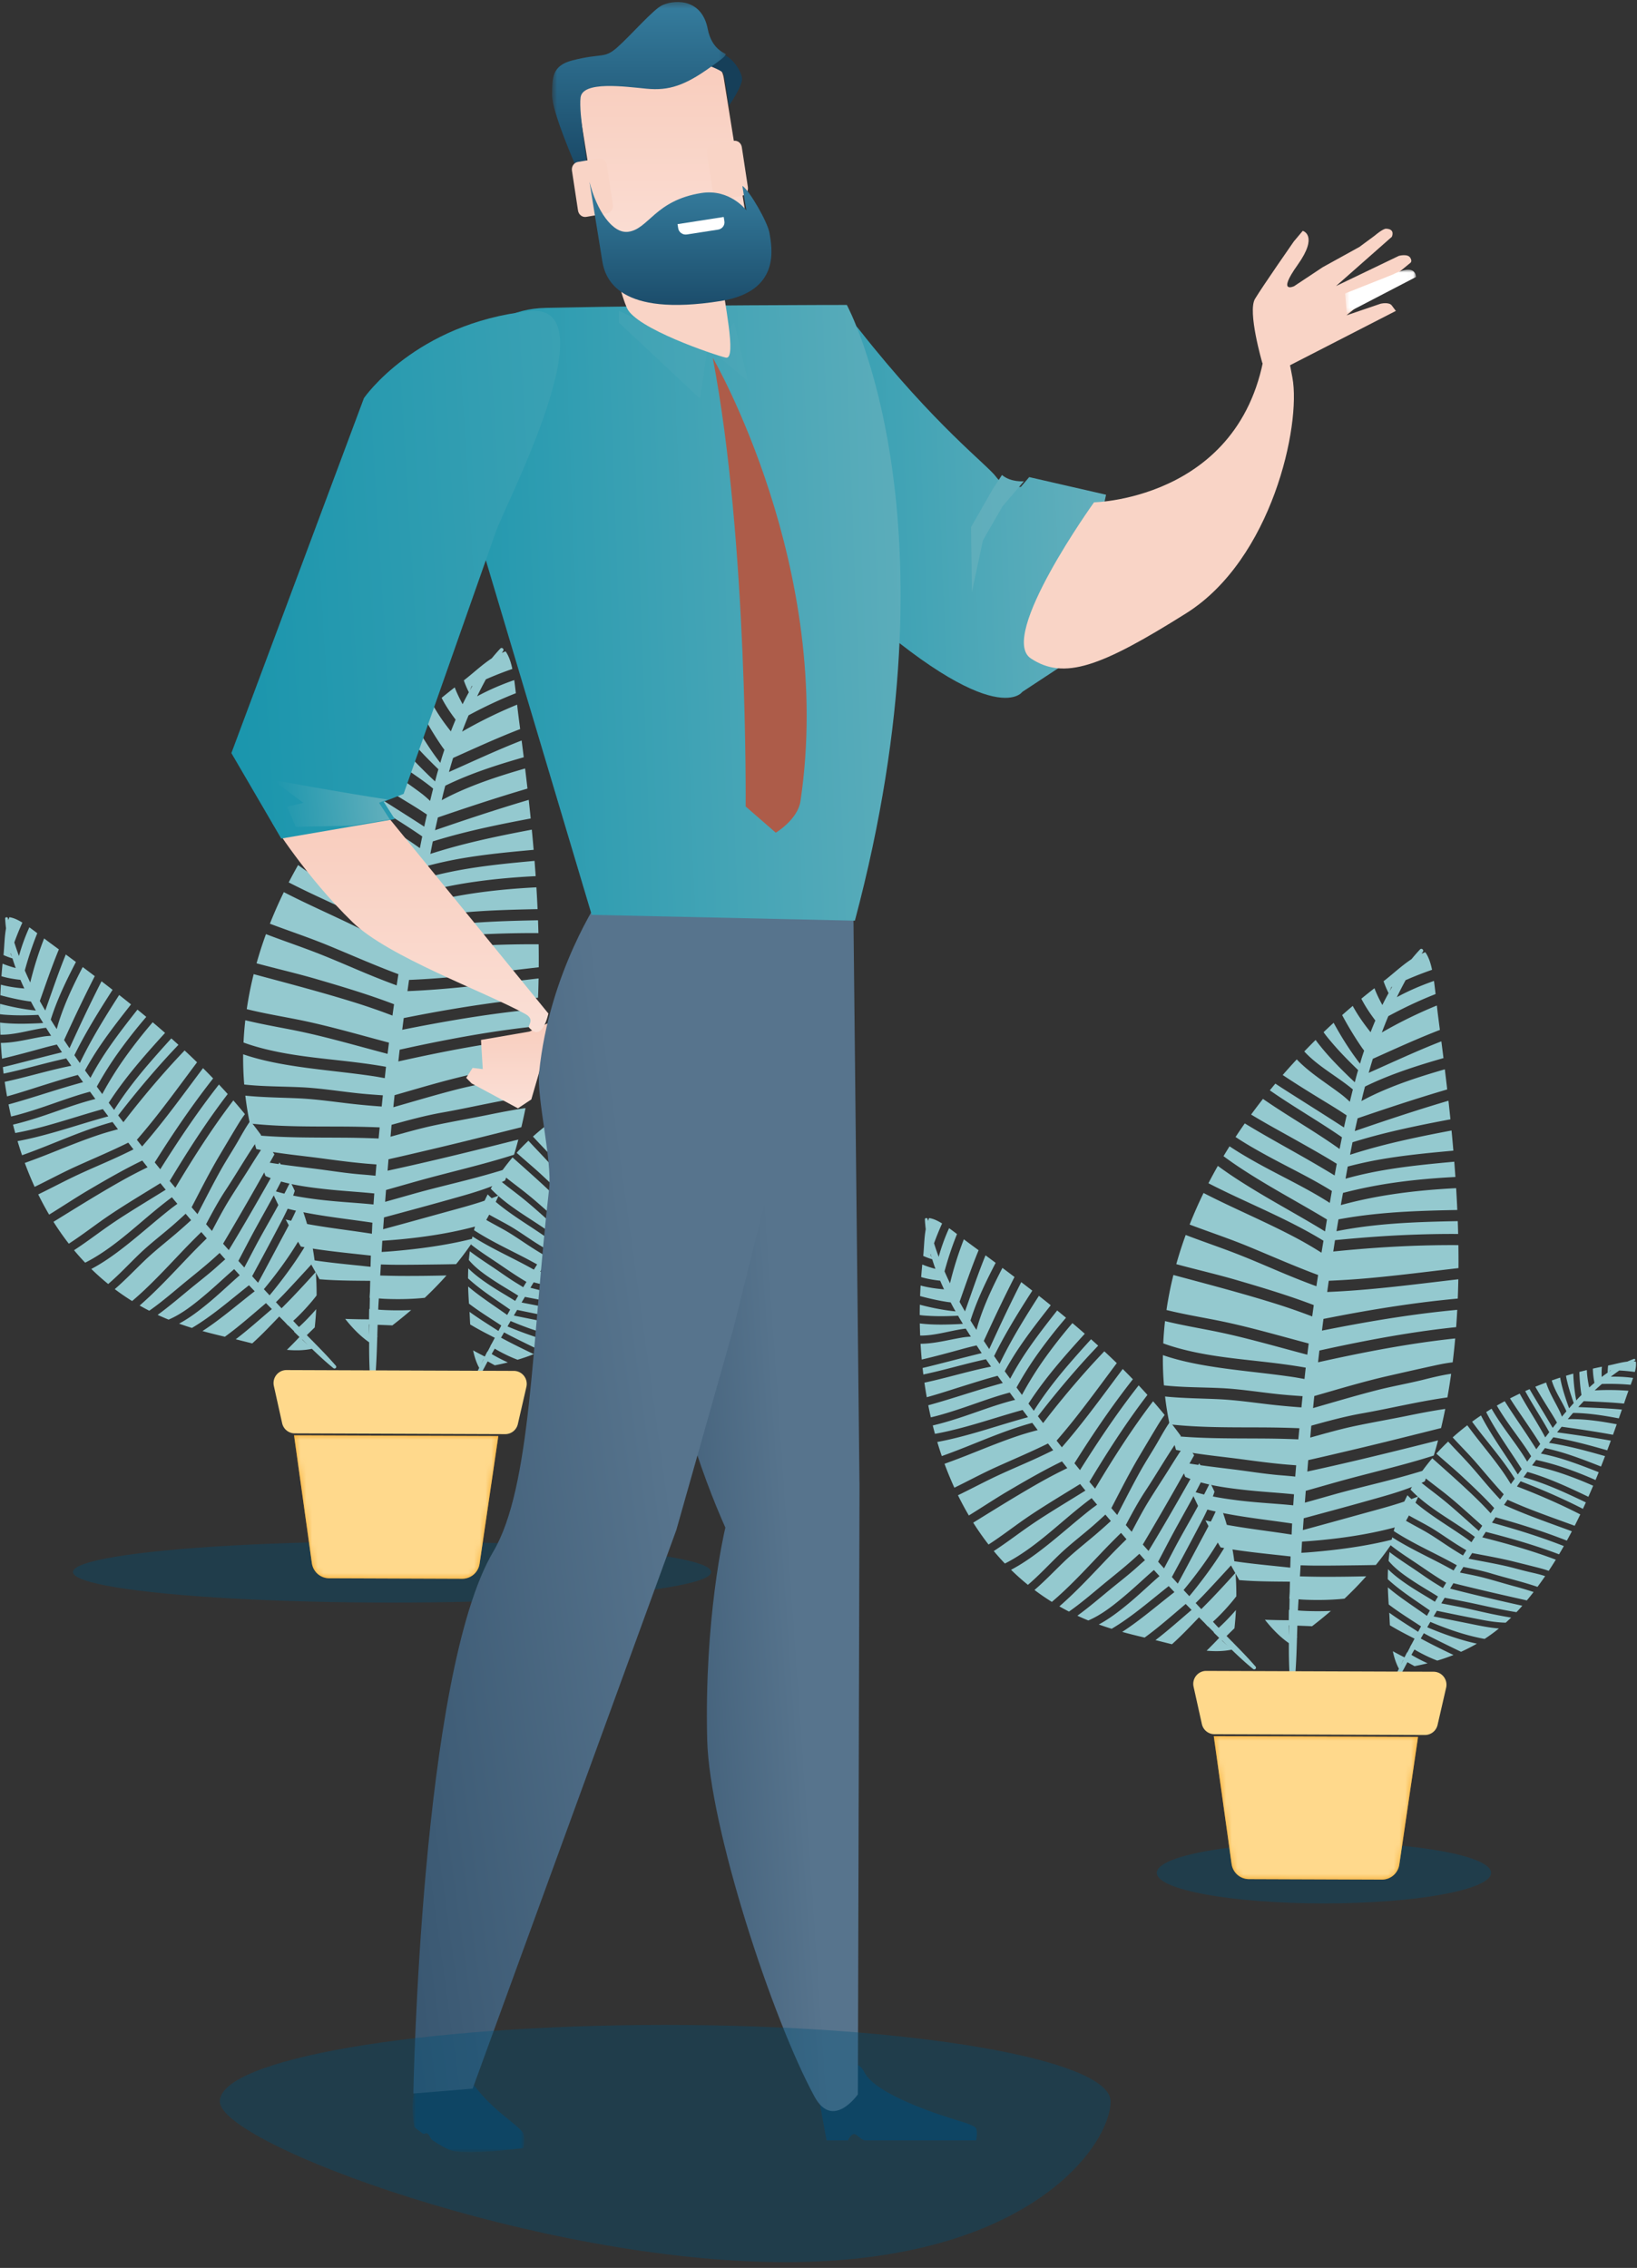 <svg xmlns="http://www.w3.org/2000/svg" xmlns:xlink="http://www.w3.org/1999/xlink" width="283" height="392" viewBox="0 0 283 392">
    <rect x="0" y="0" width="283" height="392" fill="#333333" stroke="none"/>
    <defs>
        <path id="a" d="M.392.697l3.084 22.092a3.031 3.031 0 0 0 2.984 2.62l23.006.084a3.03 3.03 0 0 0 3.002-2.598L35.711.826.392.697"/>
        <path id="c" d="M.392.697l3.084 22.092a3.031 3.031 0 0 0 2.984 2.62l23.006.084a3.03 3.03 0 0 0 3.002-2.598L35.711.826.392.697"/>
        <path id="e" d="M.881.132h19.3v13.045H.88z"/>
        <linearGradient id="g" x1="50%" x2="50%" y1="0%" y2="100%">
            <stop offset="0%" stop-color="#F9CCBC"/>
            <stop offset="100%" stop-color="#FAE0D7"/>
        </linearGradient>
        <linearGradient id="h" x1="-34.913%" y1="100%" y2="94.404%">
            <stop offset="0%" stop-color="#008CA7"/>
            <stop offset="100%" stop-color="#62AFBC"/>
        </linearGradient>
        <linearGradient id="i" x1="50%" x2="-139.749%" y1="12.094%" y2="91.438%">
            <stop offset="0%" stop-color="#57748D"/>
            <stop offset="100%" stop-color="#082844"/>
        </linearGradient>
        <path id="j" d="M.633.345h30.046v28.912H.633z"/>
        <linearGradient id="k" x1="50%" x2="50%" y1="0%" y2="100%">
            <stop offset="0%" stop-color="#367E9F"/>
            <stop offset="100%" stop-color="#194866"/>
        </linearGradient>
        <path id="m" d="M.724.996h12.254v7.491H.724z"/>
    </defs>
    <g fill="none" fill-rule="evenodd">
        <g transform="translate(0 112)">
            <ellipse cx="67.78" cy="159.712" fill="#005077" opacity=".365" rx="55.169" ry="5.288"/>
            <path fill="#94C9CF" d="M83.618 122.919c-.154.296-.309.593-.461.892.143-.304.288-.605.438-.906l.023.014zm35.81-50.063h.085c-.138.088-.268.185-.403.276.105-.094.213-.184.319-.276zm-37.733 55.128c.746-1.201 1.419-2.447 2.086-3.696l.06-.009-.042-.023c.169-.318.34-.636.51-.953.41.226.82.453 1.228.683.766-.147 1.52-.312 2.26-.498-.85-.38-1.678-.805-2.48-1.263-.105-.06-.21-.128-.315-.19l.135-.246c.128-.23.262-.453.391-.682.142.083.285.174.426.253.864.487 1.757.935 2.674 1.325.28.12.563.234.847.342.957-.287 1.89-.61 2.803-.973a148.987 148.987 0 0 1-3.892-1.91c-.593-.303-1.18-.618-1.767-.933.176-.305.35-.61.527-.915.387.207.773.419 1.164.619.929.474 1.865.934 2.797 1.39.822.401 1.645.805 2.473 1.198.936-.422 1.85-.889 2.74-1.404-2.35-.51-4.65-1.275-6.884-2.144-.392-.152-.784-.31-1.174-.47-.175-.072-.348-.15-.521-.223.17-.294.336-.59.508-.884l.024-.043c.498.21.999.418 1.5.614 2.54.998 5.184 1.845 7.88 2.33.845-.552 1.67-1.15 2.473-1.802-1.422-.117-2.831-.383-4.229-.666-2.355-.478-4.713-.937-7.065-1.425.19-.325.384-.647.575-.972.971.201 1.943.401 2.914.6 1.574.323 3.153.634 4.731.938 1.406.27 2.82.492 4.252.52.316-.285.63-.577.94-.879a80.674 80.674 0 0 1-4.343-.84c-1.701-.374-3.39-.777-5.1-1.107-.88-.169-1.757-.34-2.635-.513l.58-.97c1.03.2 2.06.395 3.088.597 3.121.612 6.194 1.398 9.333 1.895.293-.31.584-.625.871-.952l.137-.157c-.838-.187-1.676-.375-2.514-.565-3.33-.756-6.658-1.536-9.965-2.398.188-.312.374-.625.563-.936 1.526.385 3.056.751 4.58 1.115 2.7.646 5.41 1.25 8.119 1.862.396-.478.786-.962 1.166-1.454a64.446 64.446 0 0 0-3.516-1.04c-1.656-.451-3.302-.957-4.96-1.395-1.405-.37-2.835-.64-4.26-.925.2-.324.397-.648.597-.971 1.635.328 3.268.658 4.866 1.14 2.642.795 5.336 1.409 7.945 2.303.452-.608.895-1.227 1.326-1.854l-.069-.025c-.853-.28-1.73-.478-2.606-.677-1.469-.335-2.91-.775-4.383-1.1-1.723-.38-3.46-.696-5.194-1.025l-.989-.186c.204-.324.409-.65.615-.974 2.422.46 4.852.885 7.245 1.48 1.49.371 2.983.74 4.468 1.126.513.135 1.027.284 1.526.468.42-.635.83-1.278 1.23-1.93-4.145-1.567-8.42-2.774-12.716-3.862.206-.315.407-.632.614-.946.706.181 1.413.363 2.118.552 3.548.951 7.087 2.016 10.53 3.325l.014.006c.28-.473.557-.949.828-1.429-.274-.108-.55-.215-.826-.32-3.795-1.45-7.687-2.641-11.601-3.723.208-.311.414-.623.623-.933 1.082.301 2.163.607 3.239.93 2.61.781 5.209 1.635 7.764 2.6.443.165.883.334 1.322.508a82.35 82.35 0 0 0 .867-1.621c-.706-.26-1.414-.519-2.122-.776-3.237-1.176-6.474-2.352-9.607-3.78.204-.296.405-.593.611-.89a79.05 79.05 0 0 0 3.462 1.472c1.847.733 3.718 1.415 5.59 2.095.851.309 1.704.618 2.553.93.33-.65.652-1.304.968-1.963a98.562 98.562 0 0 0-3.342-1.632 117.878 117.878 0 0 0-7.607-3.204c.211-.297.42-.597.631-.893 2.385.92 4.747 1.9 7.068 2.97a93.425 93.425 0 0 1 3.704 1.796c.172-.37.342-.74.511-1.113a140.91 140.91 0 0 0-4.098-1.905c-2.175-.959-4.388-1.813-6.677-2.45.222-.308.444-.616.667-.922 2.095.607 4.128 1.39 6.128 2.263 1.484.647 2.95 1.341 4.414 2.044.28-.635.556-1.272.826-1.912a63.765 63.765 0 0 0-5.02-1.988 43.37 43.37 0 0 0-5.538-1.525c.232-.317.467-.63.7-.946 1.685.362 3.345.831 4.981 1.389a64.59 64.59 0 0 1 5.29 2.085c.185-.45.37-.9.55-1.352-1.87-.737-3.742-1.466-5.646-2.082a37.35 37.35 0 0 0-4.355-1.143c.235-.314.468-.63.704-.943 1.29.273 2.559.617 3.814 1.02 1.98.637 3.929 1.398 5.876 2.166.236-.6.469-1.2.699-1.799-2.11-.606-4.223-1.188-6.36-1.662a53.703 53.703 0 0 0-3.33-.631c.246-.322.493-.642.74-.96.93.156 1.856.335 2.777.538 2.203.487 4.38 1.088 6.552 1.713.21-.557.417-1.114.622-1.672a188.769 188.769 0 0 0-6.975-1.117c-.77-.11-1.539-.215-2.31-.321.258-.325.524-.643.784-.966.577.08 1.154.16 1.73.242 2.387.342 4.77.712 7.142 1.146.22-.606.437-1.212.652-1.817-2.478-.468-4.969-.853-7.47-.89-.33-.005-.662.002-.993.01l.228-.282c.225-.27.457-.534.687-.8.106.002.21 0 .315.004 2.54.057 5.073.461 7.592.94.179-.507.356-1.014.532-1.52-2.502-.24-5.03-.31-7.54-.437.312-.343.628-.684.95-1.02 2.317.108 4.644.19 6.95.42l.352-1.025c.142-.412.284-.807.423-1.189a43.293 43.293 0 0 0-5.84-.063c.409-.38.824-.751 1.247-1.114a42.683 42.683 0 0 1 3.145.02c.604.028 1.214.069 1.825.125.152-.417.294-.814.42-1.19l-.071-.009a23.844 23.844 0 0 0-3.786-.2c.48-.37.972-.727 1.47-1.074.77.039 1.53.11 2.263.198.144.016.29.036.433.053.177-.687.255-1.285.17-1.787-.12-.022-.252-.024-.379-.033l.202-.12c.172-.097.04-.385-.145-.319-.392.14-.771.303-1.149.468a14 14 0 0 0-1.356.24c-.692.152-1.37.33-1.967.442a9.401 9.401 0 0 0-.075 1.229c-.351.241-.698.49-1.037.75-.023-.59-.022-1.185.037-1.774-.52.103-1.042.214-1.564.331.011.818.115 1.64.272 2.46-.305.26-.606.525-.903.798-.216-1-.373-2.008-.41-3.013l-.148.036c-.381.094-.763.191-1.144.291a33.882 33.882 0 0 0 .298 3.565c.02.136.049.276.07.413-.176.178-.354.353-.528.533-.127.134-.25.271-.376.406-.066-.336-.127-.671-.179-1.002a31.25 31.25 0 0 1-.338-3.625 60.6 60.6 0 0 0-1.256.37c.061.427.17.85.264 1.238.288 1.181.672 2.34 1.075 3.485l-.244.262c-.188.209-.37.421-.557.632-.09-.247-.184-.492-.27-.74-.417-1.199-.817-2.411-1.096-3.652a16.989 16.989 0 0 1-.183-.905c-.486.159-.97.324-1.455.494.51 1.763 1.616 3.356 2.385 4.996.053.111.1.226.15.339-.263.303-.522.61-.78.918-.125-.343-.26-.68-.42-1.005-.793-1.613-1.782-3.172-2.311-4.894-.625.233-1.247.476-1.864.73.903 1.58 1.868 3.122 2.835 4.663.314.503.614 1.016.91 1.532-.248.304-.497.61-.742.917-.977-1.665-1.98-3.31-2.975-4.968a78.113 78.113 0 0 1-1.019-1.726c-.253.11-.506.222-.757.335 1.308 2.407 2.843 4.701 4.164 7.107-.234.298-.467.597-.698.899-1.367-2.579-3.013-5.012-4.414-7.57-.563.266-1.122.542-1.676.827.9 1.436 1.88 2.827 2.82 4.219.79 1.17 1.584 2.34 2.328 3.543l.072.12c-.227.301-.452.604-.678.906a72.93 72.93 0 0 0-.753-1.184c-1.537-2.395-3.198-4.708-4.705-7.122a61.609 61.609 0 0 0-1.367.763l.226.386a44.542 44.542 0 0 0 1.696 2.595c1.328 1.914 2.786 3.773 4.01 5.767l-.685.929c-1.32-2.227-2.954-4.276-4.412-6.4a45.494 45.494 0 0 1-1.165-1.773c-.197-.319-.39-.641-.576-.967-.314.19-.625.385-.934.582.28.555.578 1.103.888 1.643.447.781.918 1.547 1.396 2.301 1.258 1.985 2.607 3.917 3.859 5.907-.226.309-.45.622-.674.932-1.344-2.17-2.817-4.261-4.178-6.42a68.892 68.892 0 0 1-.965-1.573 39.044 39.044 0 0 1-1.222-2.205 45.03 45.03 0 0 0-1.538 1.076 83.81 83.81 0 0 0 2.026 2.647c1.859 2.351 3.774 4.67 5.35 7.205-.224.313-.453.624-.676.938a36.12 36.12 0 0 0-1.335-2.065c-1.204-1.724-2.53-3.373-3.84-5.032a101.42 101.42 0 0 1-2.356-3.072 42.125 42.125 0 0 0-2.527 2.096c1.175 1.278 2.4 2.513 3.56 3.806.16.177.317.355.472.534 1.591 1.831 3.135 3.715 4.792 5.49-.208.295-.417.589-.623.886a78.165 78.165 0 0 1-2.037-2.264c-1.03-1.193-2.035-2.413-3.084-3.59a48.787 48.787 0 0 0-.31-.348c-1.056-1.167-2.158-2.288-3.225-3.442l-.325-.353c-.708.67-1.389 1.366-2.04 2.087 1.481 1.325 3.017 2.595 4.472 3.95l.417.39c1.75 1.631 3.488 3.294 5.108 5.062-.206.3-.412.601-.616.903a60.227 60.227 0 0 0-2.658-2.735c-.757-.731-1.523-1.448-2.295-2.16-1.632-1.5-3.29-2.967-4.949-4.446l-.184-.165c-.737.863-1.43 1.76-2.08 2.691 1.247 1.067 2.579 2.046 3.851 3.035a62.222 62.222 0 0 1 2.167 1.773c1.59 1.36 3.134 2.777 4.7 4.163-.197.3-.397.598-.593.897-1.511-1.332-3-2.694-4.524-4.01a63.933 63.933 0 0 0-2.604-2.142c-1.19-.924-2.423-1.843-3.589-2.833-.385.595-.75 1.203-1.097 1.824.252.267.512.529.78.781 1.758 1.651 3.756 2.99 5.773 4.304 1.55 1.008 3.106 2.009 4.578 3.115-.199.304-.393.61-.59.914-.285-.213-.567-.432-.857-.637-1.149-.811-2.327-1.578-3.5-2.351-1.21-.797-2.412-1.598-3.577-2.461-1.096-.813-2.174-1.692-3.136-2.676a30.518 30.518 0 0 0-1.193 2.626c1.573 1.02 3.298 1.857 4.87 2.754.842.48 1.653 1.01 2.46 1.55.715.478 1.428.963 2.153 1.426.622.397 1.255.775 1.89 1.151l-.575.908a70.753 70.753 0 0 1-2.056-1.27c-.58-.374-1.152-.758-1.726-1.14-.957-.64-1.919-1.273-2.922-1.84-1.468-.827-3.021-1.617-4.471-2.544-.3.837-.566 1.694-.796 2.57 2.414 1.572 5.018 2.846 7.598 4.157a94.51 94.51 0 0 1 3.315 1.76c-.187.3-.376.6-.562.901a96.017 96.017 0 0 0-2.986-1.593c-2.58-1.32-5.19-2.591-7.628-4.137-.1.451-.19.91-.272 1.372 1.688 1.34 3.553 2.487 5.305 3.688.722.494 1.437.981 2.164 1.457.462.303.929.601 1.402.892.234.143.48.29.73.44-.186.31-.375.615-.56.925a59.893 59.893 0 0 0-1.154-.719 27.58 27.58 0 0 1-.589-.367c-1.035-.662-2.029-1.376-3.05-2.065-1.48-.998-3.006-1.979-4.436-3.071a34.051 34.051 0 0 0-.168 1.519c1.212 1.458 2.889 2.603 4.406 3.597.993.65 2.017 1.26 3.034 1.878.369.225.735.455 1.101.686-.177.302-.357.604-.534.907-.222-.14-.445-.282-.67-.42-1.325-.813-2.674-1.592-3.96-2.46-1.205-.814-2.431-1.705-3.474-2.756-.026.578-.04 1.157-.042 1.737 2.203 2.039 4.806 3.66 7.28 5.405-.175.305-.342.615-.514.922-2.265-1.623-4.642-3.125-6.75-4.92.024.983.077 1.969.145 2.958.666.512 1.352.994 2.04 1.46 1.171.794 2.367 1.55 3.55 2.324-.17.313-.335.628-.503.943-1.67-1.086-3.386-2.135-4.992-3.306.038.7.07 1.431.111 2.175l.34.204c1.275.762 2.6 1.43 3.92 2.109-.151.287-.305.571-.453.859-.106.187-.217.373-.321.561l.02.012c-.161.316-.327.63-.491.946l-.037-.023c-.172.324-.336.651-.501.978l.047-.098a58.16 58.16 0 0 1-2.015-1.062c.227 1.086.556 2.114 1.047 3.018h.009c-.554 1.1-1.085 2.21-1.54 3.35-.104.262.236.454.388.21zM52.273 119.523c.322.32.643.64.967.958a75.263 75.263 0 0 1-.994-.931l.027-.027zM1.841 52.856l.034-.11c.06.214.134.423.197.635-.079-.174-.153-.35-.23-.525zm56.208 71.19c-1.255-1.452-2.597-2.824-3.944-4.192l.013-.082-.048.046c-.343-.348-.686-.696-1.027-1.045.455-.446.909-.894 1.368-1.335.113-1.06.198-2.112.253-3.154a38.286 38.286 0 0 1-2.613 2.742c-.12.114-.248.225-.37.338l-.265-.274c-.245-.258-.481-.523-.725-.782.164-.154.336-.304.495-.456a36.983 36.983 0 0 0 2.77-2.972c.267-.32.526-.642.777-.972a47.461 47.461 0 0 0-.145-4.051 199.682 199.682 0 0 1-4.008 4.332c-.626.656-1.266 1.298-1.905 1.94-.323-.35-.65-.698-.972-1.05.422-.425.847-.846 1.261-1.278.98-1.025 1.943-2.068 2.902-3.108.843-.915 1.691-1.83 2.527-2.757a41.818 41.818 0 0 0-.726-4.139c-1.59 2.87-3.49 5.576-5.495 8.152-.353.453-.712.903-1.074 1.35-.162.2-.33.395-.494.593-.311-.34-.63-.674-.94-1.016l-.046-.05c.47-.567.936-1.138 1.389-1.717 2.294-2.927 4.434-6.047 6.128-9.38a40.651 40.651 0 0 0-1.344-3.948c-.717 1.812-1.617 3.55-2.537 5.265-1.55 2.89-3.077 5.792-4.64 8.674-.342-.377-.682-.758-1.025-1.137.644-1.19 1.286-2.382 1.93-3.573a579.036 579.036 0 0 0 3.085-5.815c.907-1.731 1.752-3.492 2.355-5.353a41.65 41.65 0 0 0-.762-1.578 111.295 111.295 0 0 1-2.805 5.347c-1.157 2.075-2.346 4.125-3.45 6.23a951.194 951.194 0 0 1-1.705 3.243c-.343-.381-.683-.763-1.025-1.144.667-1.267 1.327-2.537 1.996-3.801 2.028-3.839 4.259-7.546 6.145-11.454a47.966 47.966 0 0 0-.884-1.517l-.15-.24c-.574 1.02-1.148 2.044-1.724 3.063-2.297 4.056-4.622 8.1-7.044 12.081-.328-.37-.658-.737-.985-1.107a514.721 514.721 0 0 0 3.254-5.547c1.904-3.275 3.757-6.58 5.62-9.878-.459-.708-.93-1.41-1.414-2.102-.96 1.362-1.856 2.77-2.737 4.185-1.238 1.988-2.541 3.939-3.765 5.934-1.036 1.69-1.95 3.453-2.883 5.203-.338-.389-.679-.775-1.016-1.165 1.07-2.007 2.144-4.013 3.4-5.912 2.074-3.139 3.933-6.42 6.12-9.476a82.435 82.435 0 0 0-1.868-2.468l-.058.078c-.7 1.006-1.303 2.076-1.907 3.14-1.015 1.79-2.153 3.5-3.156 5.297-1.174 2.103-2.27 4.248-3.381 6.386l-.633 1.22-1.014-1.19c1.553-2.986 3.065-5.995 4.782-8.89 1.07-1.8 2.138-3.606 3.224-5.395.377-.618.773-1.23 1.209-1.811A92.76 92.76 0 0 0 40.34 78.2c-3.666 4.8-6.919 9.913-10.026 15.099-.325-.394-.654-.784-.977-1.179.513-.852 1.028-1.703 1.552-2.55 2.633-4.263 5.41-8.47 8.464-12.452l.014-.017c-.5-.554-1.005-1.104-1.517-1.649-.248.317-.494.635-.74.953-3.376 4.389-6.456 9.007-9.403 13.696-.32-.395-.64-.789-.958-1.185.818-1.295 1.64-2.586 2.483-3.866 2.044-3.105 4.177-6.164 6.433-9.124.39-.512.784-1.022 1.182-1.527-.577-.598-1.16-1.19-1.75-1.777-.617.822-1.23 1.645-1.842 2.469-2.801 3.767-5.602 7.532-8.686 11.066-.302-.385-.607-.768-.906-1.153a108.3 108.3 0 0 0 3.27-3.944c1.678-2.125 3.3-4.3 4.92-6.48.737-.991 1.473-1.982 2.213-2.97-.709-.688-1.426-1.369-2.152-2.043a130.124 130.124 0 0 0-3.43 3.723 161.543 161.543 0 0 0-7.152 8.679c-.3-.395-.603-.785-.901-1.18a165.489 165.489 0 0 1 6.634-8.067 132.527 132.527 0 0 1 3.786-4.131c-.409-.371-.819-.741-1.233-1.108a191.647 191.647 0 0 0-4.085 4.604c-2.1 2.463-4.078 5.018-5.808 7.76-.31-.413-.617-.826-.925-1.24 1.614-2.497 3.43-4.845 5.35-7.115 1.423-1.684 2.9-3.327 4.387-4.961a167.97 167.97 0 0 0-2.14-1.839 87.697 87.697 0 0 0-4.556 5.777 59.91 59.91 0 0 0-4.164 6.638c-.316-.429-.627-.861-.942-1.29a60.875 60.875 0 0 1 3.766-5.965 88.086 88.086 0 0 1 4.788-6.088c-.508-.422-1.017-.842-1.527-1.258-1.693 2.154-3.377 4.313-4.926 6.559a51.537 51.537 0 0 0-3.2 5.24c-.314-.43-.629-.858-.939-1.292a53.246 53.246 0 0 1 2.828-4.583c1.608-2.338 3.363-4.584 5.125-6.825-.68-.548-1.362-1.09-2.046-1.628-1.617 2.517-3.206 5.052-4.665 7.658a75.784 75.784 0 0 0-2.135 4.105c-.316-.45-.633-.898-.946-1.35a76.996 76.996 0 0 1 1.796-3.416c1.5-2.688 3.14-5.297 4.809-7.89-.637-.496-1.275-.987-1.913-1.476a257.459 257.459 0 0 0-4.205 8.68c-.447.96-.89 1.925-1.33 2.89-.318-.464-.624-.938-.937-1.406.331-.723.663-1.445.998-2.166a254.972 254.972 0 0 1 4.309-8.885 431.105 431.105 0 0 0-2.087-1.573c-1.586 3.055-3.07 6.159-4.109 9.414-.138.432-.258.868-.38 1.303-.09-.137-.185-.271-.274-.41-.26-.4-.508-.81-.76-1.215.043-.137.085-.274.129-.41 1.081-3.3 2.607-6.45 4.223-9.555-.585-.436-1.17-.868-1.753-1.298-1.3 3.177-2.391 6.453-3.55 9.687a67 67 0 0 1-.94-1.647c1.056-2.988 2.084-5.998 3.295-8.92l-1.183-.87c-.476-.347-.93-.69-1.368-1.023a59.695 59.695 0 0 0-2.396 7.612 58.26 58.26 0 0 1-.943-2.073 59.56 59.56 0 0 1 1.272-4.103c.276-.78.57-1.562.885-2.338a61.473 61.473 0 0 0-1.37-1.02l-.04.09a32.894 32.894 0 0 0-1.758 4.87 49.386 49.386 0 0 1-.804-2.348 47.532 47.532 0 0 1 1.394-3.426c-.818-.504-1.56-.841-2.241-.93-.076.148-.13.319-.193.481-.023-.103-.052-.206-.074-.31-.057-.264-.483-.208-.469.064.026.567.084 1.127.148 1.686a19.374 19.374 0 0 0-.229 1.87c-.075.965-.115 1.92-.207 2.746.501.232 1.027.423 1.556.586.173.555.357 1.106.557 1.653a16.81 16.81 0 0 1-2.275-.752A81.657 81.657 0 0 0 .25 56.74c1.06.31 2.163.499 3.282.62.216.502.438 1.001.673 1.496-1.375-.113-2.74-.307-4.053-.659l-.011.208c-.03.537-.056 1.074-.077 1.612 1.312.357 2.637.663 3.973.9.25.043.497.085.746.123.184.029.376.047.562.072.16.301.315.604.479.902.122.22.25.434.374.652-.46-.046-.916-.099-1.365-.162a41.782 41.782 0 0 1-4.813-.994A92.106 92.106 0 0 0 0 63.3c.575.088 1.165.115 1.702.144 1.64.092 3.285.048 4.925-.025.082.14.16.283.242.423.194.329.396.653.594.978-.354.02-.708.046-1.062.06-1.713.071-3.438.115-5.148-.013-.404-.03-.822-.065-1.24-.12.01.698.031 1.399.06 2.099 2.478.03 4.973-.784 7.393-1.14.166-.024.332-.04.497-.06.288.464.581.924.876 1.383-.492.027-.98.072-1.463.151-2.396.398-4.8 1.073-7.233 1.083.052.909.12 1.818.204 2.726 2.397-.556 4.77-1.205 7.142-1.858a58.496 58.496 0 0 1 2.337-.584c.296.445.591.891.89 1.334-2.535.617-5.056 1.276-7.59 1.921-.875.223-1.751.446-2.632.647.04.376.085.75.132 1.125 3.626-.758 7.195-1.855 10.823-2.63.293.424.587.849.884 1.27-3.87.764-7.662 1.954-11.52 2.773.12.842.256 1.682.404 2.518 2.21-.607 4.393-1.34 6.562-2.015 1.825-.569 3.65-1.144 5.496-1.64l.184-.049c.299.417.6.833.902 1.247-.62.166-1.236.345-1.829.515-3.7 1.061-7.343 2.317-11.057 3.332a77.322 77.322 0 0 0 .444 2.088c.196-.046.392-.093.587-.142 1.37-.343 2.717-.763 4.023-1.19 2.996-.976 5.974-2.147 9.033-2.956l.927 1.262c-3.398.844-6.689 2.17-10.01 3.234-.903.29-1.822.57-2.75.82-.49.132-.981.257-1.476.371.12.486.25.97.38 1.451.828-.146 1.653-.32 2.474-.51a80.724 80.724 0 0 0 3.523-.912c3.06-.86 6.088-1.858 9.153-2.706.31.418.626.833.938 1.25-3.334.898-6.617 1.996-9.943 2.92-.798.222-1.603.436-2.413.637a52.31 52.31 0 0 1-3.331.725c.244.82.504 1.633.78 2.439 1.415-.5 2.818-1.044 4.219-1.6 3.772-1.501 7.524-3.087 11.42-4.143.316.419.627.84.943 1.257-1.073.275-2.14.578-3.194.926-2.701.892-5.356 1.971-8.018 3.028a137.355 137.355 0 0 1-4.898 1.864 58.596 58.596 0 0 0 1.703 4.135c2.117-1.03 4.196-2.144 6.325-3.148.29-.137.583-.272.876-.405 2.994-1.355 6.037-2.628 8.984-4.09.3.387.597.778.898 1.165a103.596 103.596 0 0 1-3.73 1.766c-1.95.875-3.92 1.706-5.856 2.61-.19.09-.383.178-.573.27-1.923.917-3.807 1.914-5.72 2.852l-.583.284a51.568 51.568 0 0 0 1.883 3.496c2.3-1.413 4.546-2.916 6.872-4.284l.668-.391c2.8-1.642 5.635-3.255 8.559-4.673.307.388.613.776.922 1.164a82.015 82.015 0 0 0-4.584 2.391c-1.243.7-2.473 1.418-3.696 2.146-2.584 1.539-5.135 3.127-7.7 4.71l-.288.177a46.922 46.922 0 0 0 2.65 3.783c1.871-1.207 3.663-2.56 5.443-3.832a81.06 81.06 0 0 1 3.148-2.13c2.385-1.542 4.825-2.999 7.238-4.499.306.379.612.757.921 1.133-2.32 1.448-4.666 2.854-6.968 4.326a86.844 86.844 0 0 0-3.799 2.558c-1.663 1.19-3.338 2.438-5.078 3.57.614.739 1.255 1.457 1.92 2.156.445-.223.885-.46 1.318-.712 2.827-1.642 5.348-3.724 7.842-5.841 1.916-1.627 3.822-3.266 5.835-4.752.313.38.631.755.947 1.133-.39.289-.782.57-1.163.87-1.501 1.18-2.959 2.415-4.422 3.643-1.506 1.265-3.02 2.522-4.594 3.702-1.483 1.112-3.045 2.174-4.697 3.042a41.626 41.626 0 0 0 2.916 2.601c1.943-1.653 3.706-3.578 5.488-5.279.952-.91 1.958-1.76 2.972-2.6.902-.747 1.811-1.487 2.696-2.252a91.954 91.954 0 0 0 2.235-2.015c.313.37.628.74.944 1.111a96.592 96.592 0 0 1-2.456 2.186c-.71.61-1.434 1.206-2.154 1.804-1.205 1-2.404 2.005-3.532 3.094-1.65 1.59-3.286 3.308-5.057 4.837a40.821 40.821 0 0 0 3.002 2.059c2.987-2.532 5.662-5.434 8.378-8.287a131.127 131.127 0 0 1 3.583-3.64c.315.365.626.732.943 1.095a126.415 126.415 0 0 0-3.24 3.272c-2.727 2.85-5.402 5.762-8.364 8.335.543.31 1.1.61 1.664.9 2.399-1.675 4.618-3.66 6.862-5.476.923-.748 1.838-1.491 2.74-2.251a76.795 76.795 0 0 0 1.706-1.482c.276-.248.564-.512.858-.778.325.365.646.733.971 1.097-.466.402-.928.812-1.385 1.226-.233.212-.47.418-.707.623-1.265 1.092-2.58 2.108-3.874 3.17-1.875 1.54-3.746 3.148-5.722 4.584.626.292 1.259.564 1.893.822 2.364-1.006 4.505-2.746 6.39-4.337 1.233-1.04 2.425-2.137 3.626-3.222.437-.394.88-.781 1.32-1.168.321.352.64.706.961 1.057-.27.236-.54.471-.807.71-1.575 1.411-3.116 2.866-4.746 4.203-1.527 1.254-3.163 2.505-4.933 3.45.737.266 1.477.513 2.225.744 3.505-2.072 6.628-4.833 9.862-7.376.325.349.659.69.987 1.036-2.993 2.319-5.874 4.833-9.027 6.879 1.279.357 2.572.679 3.876.981a57.774 57.774 0 0 0 2.694-2.089c1.488-1.216 2.938-2.48 4.406-3.72.337.345.678.686 1.017 1.03-2.063 1.754-4.097 3.582-6.244 5.22.918.225 1.875.474 2.85.714l.4-.363c1.487-1.365 2.874-2.833 4.274-4.289.31.31.617.623.929.931.2.213.396.433.598.643l.023-.022c.344.336.685.678 1.027 1.017l-.043.04c.35.353.706.698 1.061 1.042l-.106-.099c-.71.752-1.434 1.49-2.171 2.214 1.492.133 2.95.11 4.311-.175l.003-.011c1.2 1.16 2.424 2.294 3.716 3.342.297.24.678-.128.423-.425z"/>
            <path fill="#94C9CF" d="M63.858 116.925c-.012.607-.023 1.214-.03 1.821a87.985 87.985 0 0 1-.02-1.823l.05.002zm17.68-110.32l.135-.07c-.15.255-.283.52-.429.777.096-.237.196-.472.293-.708zM64.82 126.698c.243-2.554.327-5.121.403-7.688l.09-.064-.088-.003.059-1.96c.847.033 1.694.063 2.54.105a76.548 76.548 0 0 0 3.26-2.652 50.57 50.57 0 0 1-5.034-.023c-.219-.012-.444-.035-.664-.05.007-.17.011-.34.02-.509.023-.475.06-.95.085-1.424.297.018.6.048.893.062 1.792.085 3.6.08 5.4-.035.55-.035 1.1-.08 1.647-.137a62.63 62.63 0 0 0 3.757-3.864c-2.614.062-5.23.097-7.844.082-1.205-.006-2.41-.04-3.614-.07.04-.637.075-1.274.116-1.912.796.02 1.59.048 2.385.052 1.887.013 3.773-.01 5.65-.032 1.655-.019 3.313-.037 4.971-.076a55.012 55.012 0 0 0 3.307-4.509c-4.217 1.092-8.56 1.73-12.877 2.145-.758.073-1.52.138-2.281.196-.342.025-.683.042-1.025.064.041-.615.07-1.232.112-1.847l.006-.09c.976-.065 1.953-.138 2.925-.228 4.919-.458 9.882-1.242 14.639-2.657a54.263 54.263 0 0 0 2.555-4.936c-2.399.969-4.894 1.69-7.387 2.372-4.198 1.147-8.389 2.328-12.592 3.456.048-.681.1-1.361.149-2.042 1.735-.468 3.47-.939 5.204-1.408a703.76 703.76 0 0 0 8.418-2.34c2.497-.71 4.965-1.506 7.306-2.628.283-.72.557-1.45.815-2.192a145.187 145.187 0 0 1-7.712 2.184c-3.056.782-6.117 1.508-9.153 2.37-1.56.442-3.119.883-4.68 1.319.051-.683.104-1.365.156-2.047 1.83-.515 3.656-1.04 5.483-1.552 5.55-1.554 11.16-2.789 16.647-4.546.225-.74.442-1.49.644-2.254l.094-.367c-1.51.381-3.017.762-4.527 1.137-6.005 1.493-12.024 2.946-18.074 4.25.054-.66.103-1.318.159-1.975 2.78-.622 5.553-1.28 8.315-1.932 4.896-1.158 9.772-2.391 14.652-3.61.258-1.098.498-2.2.719-3.307-2.19.318-4.366.74-6.534 1.182-3.047.623-6.118 1.147-9.158 1.791-2.575.546-5.109 1.277-7.645 1.976.062-.686.12-1.373.184-2.058 2.911-.804 5.823-1.602 8.8-2.126 4.921-.867 9.78-2.072 14.726-2.753.242-1.355.46-2.717.652-4.085l-.128.017c-1.609.242-3.19.638-4.767 1.029-2.652.655-5.34 1.12-7.987 1.797-3.098.79-6.166 1.694-9.239 2.577-.582.167-1.167.338-1.753.507.07-.694.139-1.388.211-2.082 4.294-1.233 8.573-2.525 12.93-3.513 2.71-.616 5.428-1.236 8.144-1.823.94-.203 1.892-.38 2.849-.49.17-1.37.315-2.746.438-4.128-7.977.844-15.876 2.38-23.71 4.12.079-.677.151-1.355.233-2.032 1.29-.284 2.581-.566 3.874-.834 6.515-1.356 13.106-2.519 19.737-3.207l.028-.003c.074-.995.138-1.99.19-2.99-.533.05-1.064.101-1.596.156-7.315.748-14.58 1.995-21.792 3.437.086-.674.169-1.348.258-2.022 1.996-.394 3.992-.78 5.994-1.136 4.86-.864 9.757-1.602 14.673-2.126.85-.09 1.701-.176 2.553-.253.044-1.111.076-2.223.097-3.336-1.354.155-2.709.316-4.063.478-6.19.736-12.381 1.47-18.608 1.717.093-.647.18-1.294.275-1.94 2.267-.094 4.532-.242 6.792-.444 3.583-.318 7.163-.74 10.744-1.167 1.628-.194 3.257-.39 4.886-.576a185.31 185.31 0 0 0-.016-3.97c-2.243-.018-4.486.014-6.728.083-4.977.154-9.95.515-14.904 1.018.102-.654.199-1.309.304-1.962 4.605-.457 9.221-.796 13.842-.959 2.482-.087 4.964-.13 7.446-.112a223.23 223.23 0 0 0-.067-2.218c-2.728.051-5.456.117-8.175.257-4.296.221-8.568.643-12.79 1.48.112-.68.226-1.359.34-2.04 3.881-.724 7.805-1.115 11.748-1.333 2.926-.16 5.86-.235 8.797-.29a237.712 237.712 0 0 0-.201-3.771c-3.26.165-6.513.439-9.735.875-3.445.468-6.853 1.133-10.199 2.05.12-.702.25-1.402.374-2.104a80.029 80.029 0 0 1 9.186-1.817c3.39-.473 6.815-.763 10.247-.937-.061-.88-.126-1.76-.196-2.64-3.624.332-7.244.68-10.823 1.236-2.688.418-5.351.963-7.975 1.701.127-.7.248-1.401.38-2.1a69.4 69.4 0 0 1 6.999-1.46c3.723-.586 7.491-.942 11.263-1.287a315.435 315.435 0 0 0-.316-3.485c-3.904.738-7.798 1.522-11.64 2.498a98.538 98.538 0 0 0-5.904 1.695c.14-.72.281-1.441.426-2.16 1.633-.506 3.277-.971 4.93-1.393 3.96-1.01 7.973-1.812 11.996-2.571-.109-1.075-.223-2.148-.34-3.217-4.092 1.208-8.153 2.522-12.198 3.883-1.335.45-2.667.905-3.999 1.363.155-.737.328-1.469.49-2.203.998-.343 1.996-.683 2.997-1.02 4.142-1.395 8.301-2.74 12.492-3.972a573.175 573.175 0 0 0-.409-3.477c-4.391 1.266-8.735 2.674-12.816 4.654-.54.262-1.07.546-1.601.828.05-.214.092-.43.144-.643.147-.622.31-1.238.469-1.857.17-.084.34-.17.511-.25 4.163-1.98 8.59-3.392 13.057-4.672a701.28 701.28 0 0 0-.365-2.897c-4.246 1.653-8.395 3.602-12.565 5.446.23-.812.467-1.622.718-2.427 3.84-1.719 7.674-3.485 11.594-4.992l-.253-1.949c-.102-.781-.191-1.539-.273-2.272a78.45 78.45 0 0 0-9.511 4.663c.356-.947.73-1.888 1.123-2.821a78.063 78.063 0 0 1 5.11-2.532 73.876 73.876 0 0 1 3.058-1.288c-.09-.8-.179-1.56-.278-2.27l-.123.043c-2.16.762-4.28 1.668-6.294 2.765.48-.992.988-1.972 1.516-2.94a61.027 61.027 0 0 1 4.57-1.791c-.267-1.259-.624-2.29-1.166-3.036-.212.064-.425.167-.639.256.08-.118.15-.24.23-.358.201-.298-.243-.66-.491-.398a33.04 33.04 0 0 0-1.484 1.695c-.678.449-1.352.962-2.006 1.495-.995.812-1.95 1.652-2.827 2.32.237.702.538 1.39.868 2.054a46.698 46.698 0 0 0-1.077 2.061c-.512-.935-.99-1.9-1.367-2.904-.76.592-1.517 1.196-2.268 1.812.677 1.316 1.508 2.563 2.421 3.763-.284.671-.559 1.347-.819 2.03-1.155-1.442-2.222-2.947-3.091-4.548l-.21.18c-.543.463-1.083.932-1.619 1.408a60.231 60.231 0 0 0 2.788 4.69c.186.281.374.562.567.84.14.205.3.407.445.612-.142.431-.29.86-.424 1.295-.1.32-.188.642-.284.962a45.352 45.352 0 0 1-1.097-1.476c-1.272-1.79-2.415-3.669-3.468-5.596-.583.534-1.162 1.077-1.736 1.626.443.641.96 1.24 1.424 1.79 1.419 1.678 2.974 3.24 4.55 4.767-.06.208-.126.415-.185.625-.136.49-.261.983-.394 1.476-.343-.326-.693-.647-1.033-.978-1.642-1.601-3.267-3.239-4.717-5.022-.342-.42-.693-.858-1.025-1.316-.66.653-1.313 1.316-1.958 1.988 2.246 2.439 5.32 4.117 7.887 6.146.176.138.344.284.514.427-.18.706-.352 1.414-.523 2.123-.478-.453-.97-.889-1.49-1.284-2.583-1.966-5.44-3.685-7.686-6.042-.824.887-1.634 1.788-2.43 2.703 2.735 1.821 5.54 3.534 8.347 5.242a81.182 81.182 0 0 1 2.71 1.735c-.157.698-.316 1.394-.464 2.094-2.924-1.9-5.873-3.748-8.821-5.62-1.017-.646-2.038-1.294-3.04-1.966-.323.385-.641.773-.959 1.162 4.06 2.832 8.395 5.296 12.472 8.112-.139.675-.275 1.351-.408 2.028-4.29-3.063-8.917-5.66-13.247-8.66-.699.892-1.38 1.794-2.049 2.707 2.614 1.592 5.325 3.044 7.966 4.533 2.222 1.253 4.452 2.5 6.625 3.84l.216.134c-.126.673-.248 1.348-.37 2.023-.729-.45-1.466-.886-2.174-1.306-4.418-2.624-8.972-5.016-13.359-7.695a96.613 96.613 0 0 0-1.597 2.35c.224.15.45.296.675.441 1.587 1.017 3.229 1.941 4.84 2.821 3.69 2.016 7.55 3.837 11.139 6.07-.121.688-.242 1.374-.36 2.062-3.933-2.53-8.23-4.515-12.305-6.768a83.676 83.676 0 0 1-3.315-1.921 55.187 55.187 0 0 1-1.711-1.095 101.09 101.09 0 0 0-1.045 1.704 63.542 63.542 0 0 0 2.763 1.938c1.353.9 2.733 1.756 4.114 2.588 3.637 2.19 7.378 4.217 11.01 6.419-.117.686-.226 1.374-.34 2.06-3.926-2.418-7.998-4.603-11.94-6.989a123.741 123.741 0 0 1-2.83-1.761 71.812 71.812 0 0 1-3.756-2.575 85.243 85.243 0 0 0-1.626 3c1.78.917 3.592 1.782 5.414 2.633 4.906 2.29 9.877 4.484 14.472 7.304-.112.69-.231 1.38-.341 2.072a64.797 64.797 0 0 0-3.823-2.256c-3.34-1.808-6.816-3.4-10.275-5.018-2.115-.988-4.223-1.987-6.29-3.052a77.439 77.439 0 0 0-2.408 5.457c2.935 1.112 5.914 2.11 8.834 3.26.4.157.798.316 1.195.48 4.052 1.668 8.072 3.458 12.183 4.981-.097.649-.2 1.295-.294 1.943a134.248 134.248 0 0 1-5.124-2.005c-2.63-1.092-5.24-2.246-7.887-3.298-.261-.104-.523-.208-.785-.31-2.647-1.028-5.337-1.945-7.994-2.943l-.81-.307a69.358 69.358 0 0 0-1.626 5.045c3.469.938 6.978 1.742 10.428 2.749l.988.29c4.15 1.216 8.305 2.492 12.353 4.033-.091.654-.183 1.31-.271 1.965a109.101 109.101 0 0 0-6.508-2.261 229.888 229.888 0 0 0-5.457-1.624c-3.851-1.1-7.72-2.122-11.598-3.163l-.433-.118a62.566 62.566 0 0 0-1.198 6.054c2.878.712 5.824 1.21 8.681 1.774 1.655.327 3.3.702 4.939 1.105 3.67.904 7.312 1.94 10.968 2.908-.08.646-.162 1.291-.241 1.938-3.52-.926-7.027-1.917-10.557-2.804a115.546 115.546 0 0 0-5.945-1.347c-2.673-.523-5.41-1.007-8.095-1.658a58.637 58.637 0 0 0-.307 3.848c.623.23 1.255.439 1.895.629 4.175 1.24 8.49 1.78 12.816 2.26 3.323.37 6.647.72 9.923 1.31-.076.654-.144 1.31-.218 1.963-.633-.112-1.266-.236-1.902-.332-2.513-.376-5.04-.658-7.564-.953-2.598-.304-5.195-.62-7.775-1.067-2.43-.421-4.885-.966-7.237-1.776a55.531 55.531 0 0 0 .183 5.228c3.372.37 6.84.317 10.11.486 1.749.091 3.49.29 5.23.504 1.545.19 3.09.395 4.637.554 1.328.135 2.66.229 3.99.322-.068.646-.134 1.292-.2 1.938a130.433 130.433 0 0 1-4.355-.38c-1.24-.13-2.476-.286-3.713-.437-2.067-.254-4.134-.496-6.216-.595-3.044-.142-6.196-.155-9.29-.472.186 1.599.447 3.203.78 4.811 5.176.577 10.42.516 15.656.534 2.267.008 4.53.047 6.788.143-.061.64-.127 1.282-.185 1.923a166.025 166.025 0 0 0-6.12-.144c-5.243-.035-10.495.038-15.69-.48.201.815.426 1.63.666 2.446 3.813.796 7.758 1.13 11.563 1.644 1.568.211 3.12.418 4.68.595.992.113 1.987.216 2.99.3.493.04 1.011.079 1.537.12-.053.652-.112 1.302-.16 1.954-.817-.085-1.634-.158-2.451-.222a54.171 54.171 0 0 1-1.249-.116c-2.21-.226-4.395-.572-6.603-.854-3.202-.41-6.464-.752-9.66-1.356.295.878.615 1.742.95 2.597 3.138 1.375 6.776 1.86 10.035 2.231 2.133.243 4.28.396 6.427.568.78.063 1.558.138 2.336.21-.044.636-.092 1.27-.133 1.907-.475-.046-.949-.093-1.424-.134-2.802-.234-5.615-.397-8.397-.754-2.607-.335-5.312-.776-7.847-1.629.423.96.868 1.908 1.33 2.848 5.212 1.507 10.733 2.006 16.146 2.816-.036.637-.057 1.275-.088 1.913-4.977-.782-10.037-1.274-14.898-2.462.831 1.573 1.71 3.127 2.619 4.673 1.49.285 2.99.508 4.48.701 2.536.33 5.082.579 7.622.868-.023.645-.037 1.29-.056 1.935-3.58-.394-7.203-.693-10.75-1.278.628 1.102 1.268 2.26 1.934 3.43.24.02.48.037.714.055 2.68.192 5.364.193 8.048.218-.013.587-.033 1.173-.041 1.759-.02.39-.052.783-.068 1.173l.043.002c-.008.644-.021 1.289-.034 1.933l-.078-.005c-.018.664-.02 1.327-.025 1.99l-.002-.195c-1.375.002-2.748-.026-4.12-.078 1.243 1.574 2.604 2.972 4.128 4.035l.013-.009c-.012 2.234.024 4.467.207 6.687.041.509.745.541.794.02z"/>
            <path fill="#FFD98C" d="M88.834 124.95l-39.302-.142c-1.434-.006-2.503 1.331-2.189 2.741l1.433 6.445a2.237 2.237 0 0 0 2.173 1.758l36.39.132a2.239 2.239 0 0 0 2.185-1.742l1.479-6.434c.323-1.407-.735-2.752-2.17-2.758"/>
            <g transform="translate(50.44 135.385)">
                <mask id="b" fill="#fff">
                    <use xlink:href="#a"/>
                </mask>
                <use fill="#F5A623" xlink:href="#a"/>
                <path fill="#FFD98C" d="M.392.697l3.084 22.092a3.031 3.031 0 0 0 2.984 2.62l23.006.084a3.03 3.03 0 0 0 3.002-2.598L35.711.826.392.697" mask="url(#b)"/>
            </g>
        </g>
        <g transform="translate(159 164)">
            <ellipse cx="69.881" cy="159.712" fill="#005077" opacity=".365" rx="28.898" ry="5.288"/>
            <path fill="#94C9CF" d="M83.618 122.919c-.154.296-.309.593-.461.892.143-.304.288-.605.438-.906l.023.014zm35.81-50.063h.085c-.138.088-.268.185-.403.276.105-.094.213-.184.319-.276zm-37.733 55.128c.746-1.201 1.419-2.447 2.086-3.696l.06-.009-.042-.023c.169-.318.34-.636.51-.953.41.226.82.453 1.228.683.766-.147 1.52-.312 2.26-.498-.85-.38-1.678-.805-2.48-1.263-.105-.06-.21-.128-.315-.19l.135-.246c.128-.23.262-.453.391-.682.142.083.285.174.426.253.864.487 1.757.935 2.674 1.325.28.12.563.234.847.342.957-.287 1.89-.61 2.803-.973a148.987 148.987 0 0 1-3.892-1.91c-.593-.303-1.18-.618-1.767-.933.176-.305.35-.61.527-.915.387.207.773.419 1.164.619.929.474 1.865.934 2.797 1.39.822.401 1.645.805 2.473 1.198.936-.422 1.85-.889 2.74-1.404-2.35-.51-4.65-1.275-6.884-2.144-.392-.152-.784-.31-1.174-.47-.175-.072-.348-.15-.521-.223.17-.294.336-.59.508-.884l.024-.043c.498.21.999.418 1.5.614 2.54.998 5.184 1.845 7.88 2.33.845-.552 1.67-1.15 2.473-1.802-1.422-.117-2.831-.383-4.229-.666-2.355-.478-4.713-.937-7.065-1.425.19-.325.384-.647.575-.972.971.201 1.943.401 2.914.6 1.574.323 3.153.634 4.731.938 1.406.27 2.82.492 4.252.52.316-.285.63-.577.94-.879a80.674 80.674 0 0 1-4.343-.84c-1.701-.374-3.39-.777-5.1-1.107-.88-.169-1.757-.34-2.635-.513l.58-.97c1.03.2 2.06.395 3.088.597 3.121.612 6.194 1.398 9.333 1.895.293-.31.584-.625.871-.952l.137-.157c-.838-.187-1.676-.375-2.514-.565-3.33-.756-6.658-1.536-9.965-2.398.188-.312.374-.625.563-.936 1.526.385 3.056.751 4.58 1.115 2.7.646 5.41 1.25 8.119 1.862.396-.478.786-.962 1.166-1.454a64.446 64.446 0 0 0-3.516-1.04c-1.656-.451-3.302-.957-4.96-1.395-1.405-.37-2.835-.64-4.26-.925.2-.324.397-.648.597-.971 1.635.328 3.268.658 4.866 1.14 2.642.795 5.336 1.409 7.945 2.303.452-.608.895-1.227 1.326-1.854l-.069-.025c-.853-.28-1.73-.478-2.606-.677-1.469-.335-2.91-.775-4.383-1.1-1.723-.38-3.46-.696-5.194-1.025l-.989-.186c.204-.324.409-.65.615-.974 2.422.46 4.852.885 7.245 1.48 1.49.371 2.983.74 4.468 1.126.513.135 1.027.284 1.526.468.42-.635.83-1.278 1.23-1.93-4.145-1.567-8.42-2.774-12.716-3.862.206-.315.407-.632.614-.946.706.181 1.413.363 2.118.552 3.548.951 7.087 2.016 10.53 3.325l.014.006c.28-.473.557-.949.828-1.429-.274-.108-.55-.215-.826-.32-3.795-1.45-7.687-2.641-11.601-3.723.208-.311.414-.623.623-.933 1.082.301 2.163.607 3.239.93 2.61.781 5.209 1.635 7.764 2.6.443.165.883.334 1.322.508a82.35 82.35 0 0 0 .867-1.621c-.706-.26-1.414-.519-2.122-.776-3.237-1.176-6.474-2.352-9.607-3.78.204-.296.405-.593.611-.89a79.05 79.05 0 0 0 3.462 1.472c1.847.733 3.718 1.415 5.59 2.095.851.309 1.704.618 2.553.93.33-.65.652-1.304.968-1.963a98.562 98.562 0 0 0-3.342-1.632 117.878 117.878 0 0 0-7.607-3.204c.211-.297.42-.597.631-.893 2.385.92 4.747 1.9 7.068 2.97a93.425 93.425 0 0 1 3.704 1.796c.172-.37.342-.74.511-1.113a140.91 140.91 0 0 0-4.098-1.905c-2.175-.959-4.388-1.813-6.677-2.45.222-.308.444-.616.667-.922 2.095.607 4.128 1.39 6.128 2.263 1.484.647 2.95 1.341 4.414 2.044.28-.635.556-1.272.826-1.912a63.765 63.765 0 0 0-5.02-1.988 43.37 43.37 0 0 0-5.538-1.525c.232-.317.467-.63.7-.946 1.685.362 3.345.831 4.981 1.389a64.59 64.59 0 0 1 5.29 2.085c.185-.45.37-.9.55-1.352-1.87-.737-3.742-1.466-5.646-2.082a37.35 37.35 0 0 0-4.355-1.143c.235-.314.468-.63.704-.943 1.29.273 2.559.617 3.814 1.02 1.98.637 3.929 1.398 5.876 2.166.236-.6.469-1.2.699-1.799-2.11-.606-4.223-1.188-6.36-1.662a53.703 53.703 0 0 0-3.33-.631c.246-.322.493-.642.74-.96.93.156 1.856.335 2.777.538 2.203.487 4.38 1.088 6.552 1.713.21-.557.417-1.114.622-1.672a188.769 188.769 0 0 0-6.975-1.117c-.77-.11-1.539-.215-2.31-.321.258-.325.524-.643.784-.966.577.08 1.154.16 1.73.242 2.387.342 4.77.712 7.142 1.146.22-.606.437-1.212.652-1.817-2.478-.468-4.969-.853-7.47-.89-.33-.005-.662.002-.993.01l.228-.282c.225-.27.457-.534.687-.8.106.002.21 0 .315.004 2.54.057 5.073.461 7.592.94.179-.507.356-1.014.532-1.52-2.502-.24-5.03-.31-7.54-.437.312-.343.628-.684.95-1.02 2.317.108 4.644.19 6.95.42l.352-1.025c.142-.412.284-.807.423-1.189a43.293 43.293 0 0 0-5.84-.063c.409-.38.824-.751 1.247-1.114a42.683 42.683 0 0 1 3.145.02c.604.028 1.214.069 1.825.125.152-.417.294-.814.42-1.19l-.071-.009a23.844 23.844 0 0 0-3.786-.2c.48-.37.972-.727 1.47-1.074.77.039 1.53.11 2.263.198.144.016.29.036.433.053.177-.687.255-1.285.17-1.787-.12-.022-.252-.024-.379-.033l.202-.12c.172-.097.04-.385-.145-.319-.392.14-.771.303-1.149.468a14 14 0 0 0-1.356.24c-.692.152-1.37.33-1.967.442a9.401 9.401 0 0 0-.075 1.229c-.351.241-.698.49-1.037.75-.023-.59-.022-1.185.037-1.774-.52.103-1.042.214-1.564.331.011.818.115 1.64.272 2.46-.305.26-.606.525-.903.798-.216-1-.373-2.008-.41-3.013l-.148.036c-.381.094-.763.191-1.144.291a33.882 33.882 0 0 0 .298 3.565c.02.136.049.276.07.413-.176.178-.354.353-.528.533-.127.134-.25.271-.376.406-.066-.336-.127-.671-.179-1.002a31.25 31.25 0 0 1-.338-3.625 60.6 60.6 0 0 0-1.256.37c.061.427.17.85.264 1.238.288 1.181.672 2.34 1.075 3.485l-.244.262c-.188.209-.37.421-.557.632-.09-.247-.184-.492-.27-.74-.417-1.199-.817-2.411-1.096-3.652a16.989 16.989 0 0 1-.183-.905c-.486.159-.97.324-1.455.494.51 1.763 1.616 3.356 2.385 4.996.053.111.1.226.15.339-.263.303-.522.61-.78.918-.125-.343-.26-.68-.42-1.005-.793-1.613-1.782-3.172-2.311-4.894-.625.233-1.247.476-1.864.73.903 1.58 1.868 3.122 2.835 4.663.314.503.614 1.016.91 1.532-.248.304-.497.61-.742.917-.977-1.665-1.98-3.31-2.975-4.968a78.113 78.113 0 0 1-1.019-1.726c-.253.11-.506.222-.757.335 1.308 2.407 2.843 4.701 4.164 7.107-.234.298-.467.597-.698.899-1.367-2.579-3.013-5.012-4.414-7.57-.563.266-1.122.542-1.676.827.9 1.436 1.88 2.827 2.82 4.219.79 1.17 1.584 2.34 2.328 3.543l.072.12c-.227.301-.452.604-.678.906a72.93 72.93 0 0 0-.753-1.184c-1.537-2.395-3.198-4.708-4.705-7.122a61.609 61.609 0 0 0-1.367.763l.226.386a44.542 44.542 0 0 0 1.696 2.595c1.328 1.914 2.786 3.773 4.01 5.767l-.685.929c-1.32-2.227-2.954-4.276-4.412-6.4a45.494 45.494 0 0 1-1.165-1.773c-.197-.319-.39-.641-.576-.967-.314.19-.625.385-.934.582.28.555.578 1.103.888 1.643.447.781.918 1.547 1.396 2.301 1.258 1.985 2.607 3.917 3.859 5.907-.226.309-.45.622-.674.932-1.344-2.17-2.817-4.261-4.178-6.42a68.892 68.892 0 0 1-.965-1.573 39.044 39.044 0 0 1-1.222-2.205 45.03 45.03 0 0 0-1.538 1.076 83.81 83.81 0 0 0 2.026 2.647c1.859 2.351 3.774 4.67 5.35 7.205-.224.313-.453.624-.676.938a36.12 36.12 0 0 0-1.335-2.065c-1.204-1.724-2.53-3.373-3.84-5.032a101.42 101.42 0 0 1-2.356-3.072 42.125 42.125 0 0 0-2.527 2.096c1.175 1.278 2.4 2.513 3.56 3.806.16.177.317.355.472.534 1.591 1.831 3.135 3.715 4.792 5.49-.208.295-.417.589-.623.886a78.165 78.165 0 0 1-2.037-2.264c-1.03-1.193-2.035-2.413-3.084-3.59a48.787 48.787 0 0 0-.31-.348c-1.056-1.167-2.158-2.288-3.225-3.442l-.325-.353c-.708.67-1.389 1.366-2.04 2.087 1.481 1.325 3.017 2.595 4.472 3.95l.417.39c1.75 1.631 3.488 3.294 5.108 5.062-.206.3-.412.601-.616.903a60.227 60.227 0 0 0-2.658-2.735c-.757-.731-1.523-1.448-2.295-2.16-1.632-1.5-3.29-2.967-4.949-4.446l-.184-.165c-.737.863-1.43 1.76-2.08 2.691 1.247 1.067 2.579 2.046 3.851 3.035a62.222 62.222 0 0 1 2.167 1.773c1.59 1.36 3.134 2.777 4.7 4.163-.197.3-.397.598-.593.897-1.511-1.332-3-2.694-4.524-4.01a63.933 63.933 0 0 0-2.604-2.142c-1.19-.924-2.423-1.843-3.589-2.833-.385.595-.75 1.203-1.097 1.824.252.267.512.529.78.781 1.758 1.651 3.756 2.99 5.773 4.304 1.55 1.008 3.106 2.009 4.578 3.115-.199.304-.393.61-.59.914-.285-.213-.567-.432-.857-.637-1.149-.811-2.327-1.578-3.5-2.351-1.21-.797-2.412-1.598-3.577-2.461-1.096-.813-2.174-1.692-3.136-2.676a30.518 30.518 0 0 0-1.193 2.626c1.573 1.02 3.298 1.857 4.87 2.754.842.48 1.653 1.01 2.46 1.55.715.478 1.428.963 2.153 1.426.622.397 1.255.775 1.89 1.151l-.575.908a70.753 70.753 0 0 1-2.056-1.27c-.58-.374-1.152-.758-1.726-1.14-.957-.64-1.919-1.273-2.922-1.84-1.468-.827-3.021-1.617-4.471-2.544-.3.837-.566 1.694-.796 2.57 2.414 1.572 5.018 2.846 7.598 4.157a94.51 94.51 0 0 1 3.315 1.76c-.187.3-.376.6-.562.901a96.017 96.017 0 0 0-2.986-1.593c-2.58-1.32-5.19-2.591-7.628-4.137-.1.451-.19.91-.272 1.372 1.688 1.34 3.553 2.487 5.305 3.688.722.494 1.437.981 2.164 1.457.462.303.929.601 1.402.892.234.143.48.29.73.44-.186.31-.375.615-.56.925a59.893 59.893 0 0 0-1.154-.719 27.58 27.58 0 0 1-.589-.367c-1.035-.662-2.029-1.376-3.05-2.065-1.48-.998-3.006-1.979-4.436-3.071a34.051 34.051 0 0 0-.168 1.519c1.212 1.458 2.889 2.603 4.406 3.597.993.65 2.017 1.26 3.034 1.878.369.225.735.455 1.101.686-.177.302-.357.604-.534.907-.222-.14-.445-.282-.67-.42-1.325-.813-2.674-1.592-3.96-2.46-1.205-.814-2.431-1.705-3.474-2.756-.026.578-.04 1.157-.042 1.737 2.203 2.039 4.806 3.66 7.28 5.405-.175.305-.342.615-.514.922-2.265-1.623-4.642-3.125-6.75-4.92.024.983.077 1.969.145 2.958.666.512 1.352.994 2.04 1.46 1.171.794 2.367 1.55 3.55 2.324-.17.313-.335.628-.503.943-1.67-1.086-3.386-2.135-4.992-3.306.038.7.07 1.431.111 2.175l.34.204c1.275.762 2.6 1.43 3.92 2.109-.151.287-.305.571-.453.859-.106.187-.217.373-.321.561l.02.012c-.161.316-.327.63-.491.946l-.037-.023c-.172.324-.336.651-.501.978l.047-.098a58.16 58.16 0 0 1-2.015-1.062c.227 1.086.556 2.114 1.047 3.018h.009c-.554 1.1-1.085 2.21-1.54 3.35-.104.262.236.454.388.21zM52.273 119.523c.322.32.643.64.967.958a75.263 75.263 0 0 1-.994-.931l.027-.027zM1.841 52.856l.034-.11c.06.214.134.423.197.635-.079-.174-.153-.35-.23-.525zm56.208 71.19c-1.255-1.452-2.597-2.824-3.944-4.192l.013-.082-.048.046c-.343-.348-.686-.696-1.027-1.045.455-.446.909-.894 1.368-1.335.113-1.06.198-2.112.253-3.154a38.286 38.286 0 0 1-2.613 2.742c-.12.114-.248.225-.37.338l-.265-.274c-.245-.258-.481-.523-.725-.782.164-.154.336-.304.495-.456a36.983 36.983 0 0 0 2.77-2.972c.267-.32.526-.642.777-.972a47.461 47.461 0 0 0-.145-4.051 199.682 199.682 0 0 1-4.008 4.332c-.626.656-1.266 1.298-1.905 1.94-.323-.35-.65-.698-.972-1.05.422-.425.847-.846 1.261-1.278.98-1.025 1.943-2.068 2.902-3.108.843-.915 1.691-1.83 2.527-2.757a41.818 41.818 0 0 0-.726-4.139c-1.59 2.87-3.49 5.576-5.495 8.152-.353.453-.712.903-1.074 1.35-.162.2-.33.395-.494.593-.311-.34-.63-.674-.94-1.016l-.046-.05c.47-.567.936-1.138 1.389-1.717 2.294-2.927 4.434-6.047 6.128-9.38a40.651 40.651 0 0 0-1.344-3.948c-.717 1.812-1.617 3.55-2.537 5.265-1.55 2.89-3.077 5.792-4.64 8.674-.342-.377-.682-.758-1.025-1.137.644-1.19 1.286-2.382 1.93-3.573a579.036 579.036 0 0 0 3.085-5.815c.907-1.731 1.752-3.492 2.355-5.353a41.65 41.65 0 0 0-.762-1.578 111.295 111.295 0 0 1-2.805 5.347c-1.157 2.075-2.346 4.125-3.45 6.23a951.194 951.194 0 0 1-1.705 3.243c-.343-.381-.683-.763-1.025-1.144.667-1.267 1.327-2.537 1.996-3.801 2.028-3.839 4.259-7.546 6.145-11.454a47.966 47.966 0 0 0-.884-1.517l-.15-.24c-.574 1.02-1.148 2.044-1.724 3.063-2.297 4.056-4.622 8.1-7.044 12.081-.328-.37-.658-.737-.985-1.107a514.721 514.721 0 0 0 3.254-5.547c1.904-3.275 3.757-6.58 5.62-9.878-.459-.708-.93-1.41-1.414-2.102-.96 1.362-1.856 2.77-2.737 4.185-1.238 1.988-2.541 3.939-3.765 5.934-1.036 1.69-1.95 3.453-2.883 5.203-.338-.389-.679-.775-1.016-1.165 1.07-2.007 2.144-4.013 3.4-5.912 2.074-3.139 3.933-6.42 6.12-9.476a82.435 82.435 0 0 0-1.868-2.468l-.058.078c-.7 1.006-1.303 2.076-1.907 3.14-1.015 1.79-2.153 3.5-3.156 5.297-1.174 2.103-2.27 4.248-3.381 6.386l-.633 1.22-1.014-1.19c1.553-2.986 3.065-5.995 4.782-8.89 1.07-1.8 2.138-3.606 3.224-5.395.377-.618.773-1.23 1.209-1.811A92.76 92.76 0 0 0 40.34 78.2c-3.666 4.8-6.919 9.913-10.026 15.099-.325-.394-.654-.784-.977-1.179.513-.852 1.028-1.703 1.552-2.55 2.633-4.263 5.41-8.47 8.464-12.452l.014-.017c-.5-.554-1.005-1.104-1.517-1.649-.248.317-.494.635-.74.953-3.376 4.389-6.456 9.007-9.403 13.696-.32-.395-.64-.789-.958-1.185.818-1.295 1.64-2.586 2.483-3.866 2.044-3.105 4.177-6.164 6.433-9.124.39-.512.784-1.022 1.182-1.527-.577-.598-1.16-1.19-1.75-1.777-.617.822-1.23 1.645-1.842 2.469-2.801 3.767-5.602 7.532-8.686 11.066-.302-.385-.607-.768-.906-1.153a108.3 108.3 0 0 0 3.27-3.944c1.678-2.125 3.3-4.3 4.92-6.48.737-.991 1.473-1.982 2.213-2.97-.709-.688-1.426-1.369-2.152-2.043a130.124 130.124 0 0 0-3.43 3.723 161.543 161.543 0 0 0-7.152 8.679c-.3-.395-.603-.785-.901-1.18a165.489 165.489 0 0 1 6.634-8.067 132.527 132.527 0 0 1 3.786-4.131c-.409-.371-.819-.741-1.233-1.108a191.647 191.647 0 0 0-4.085 4.604c-2.1 2.463-4.078 5.018-5.808 7.76-.31-.413-.617-.826-.925-1.24 1.614-2.497 3.43-4.845 5.35-7.115 1.423-1.684 2.9-3.327 4.387-4.961a167.97 167.97 0 0 0-2.14-1.839 87.697 87.697 0 0 0-4.556 5.777 59.91 59.91 0 0 0-4.164 6.638c-.316-.429-.627-.861-.942-1.29a60.875 60.875 0 0 1 3.766-5.965 88.086 88.086 0 0 1 4.788-6.088c-.508-.422-1.017-.842-1.527-1.258-1.693 2.154-3.377 4.313-4.926 6.559a51.537 51.537 0 0 0-3.2 5.24c-.314-.43-.629-.858-.939-1.292a53.246 53.246 0 0 1 2.828-4.583c1.608-2.338 3.363-4.584 5.125-6.825-.68-.548-1.362-1.09-2.046-1.628-1.617 2.517-3.206 5.052-4.665 7.658a75.784 75.784 0 0 0-2.135 4.105c-.316-.45-.633-.898-.946-1.35a76.996 76.996 0 0 1 1.796-3.416c1.5-2.688 3.14-5.297 4.809-7.89-.637-.496-1.275-.987-1.913-1.476a257.459 257.459 0 0 0-4.205 8.68c-.447.96-.89 1.925-1.33 2.89-.318-.464-.624-.938-.937-1.406.331-.723.663-1.445.998-2.166a254.972 254.972 0 0 1 4.309-8.885 431.105 431.105 0 0 0-2.087-1.573c-1.586 3.055-3.07 6.159-4.109 9.414-.138.432-.258.868-.38 1.303-.09-.137-.185-.271-.274-.41-.26-.4-.508-.81-.76-1.215.043-.137.085-.274.129-.41 1.081-3.3 2.607-6.45 4.223-9.555-.585-.436-1.17-.868-1.753-1.298-1.3 3.177-2.391 6.453-3.55 9.687a67 67 0 0 1-.94-1.647c1.056-2.988 2.084-5.998 3.295-8.92l-1.183-.87c-.476-.347-.93-.69-1.368-1.023a59.695 59.695 0 0 0-2.396 7.612 58.26 58.26 0 0 1-.943-2.073 59.56 59.56 0 0 1 1.272-4.103c.276-.78.57-1.562.885-2.338a61.473 61.473 0 0 0-1.37-1.02l-.04.09a32.894 32.894 0 0 0-1.758 4.87 49.386 49.386 0 0 1-.804-2.348 47.532 47.532 0 0 1 1.394-3.426c-.818-.504-1.56-.841-2.241-.93-.076.148-.13.319-.193.481-.023-.103-.052-.206-.074-.31-.057-.264-.483-.208-.469.064.026.567.084 1.127.148 1.686a19.374 19.374 0 0 0-.229 1.87c-.075.965-.115 1.92-.207 2.746.501.232 1.027.423 1.556.586.173.555.357 1.106.557 1.653a16.81 16.81 0 0 1-2.275-.752A81.657 81.657 0 0 0 .25 56.74c1.06.31 2.163.499 3.282.62.216.502.438 1.001.673 1.496-1.375-.113-2.74-.307-4.053-.659l-.011.208c-.03.537-.056 1.074-.077 1.612 1.312.357 2.637.663 3.973.9.25.043.497.085.746.123.184.029.376.047.562.072.16.301.315.604.479.902.122.22.25.434.374.652-.46-.046-.916-.099-1.365-.162a41.782 41.782 0 0 1-4.813-.994A92.106 92.106 0 0 0 0 63.3c.575.088 1.165.115 1.702.144 1.64.092 3.285.048 4.925-.025.082.14.16.283.242.423.194.329.396.653.594.978-.354.02-.708.046-1.062.06-1.713.071-3.438.115-5.148-.013-.404-.03-.822-.065-1.24-.12.01.698.031 1.399.06 2.099 2.478.03 4.973-.784 7.393-1.14.166-.024.332-.04.497-.06.288.464.581.924.876 1.383-.492.027-.98.072-1.463.151-2.396.398-4.8 1.073-7.233 1.083.052.909.12 1.818.204 2.726 2.397-.556 4.77-1.205 7.142-1.858a58.496 58.496 0 0 1 2.337-.584c.296.445.591.891.89 1.334-2.535.617-5.056 1.276-7.59 1.921-.875.223-1.751.446-2.632.647.04.376.085.75.132 1.125 3.626-.758 7.195-1.855 10.823-2.63.293.424.587.849.884 1.27-3.87.764-7.662 1.954-11.52 2.773.12.842.256 1.682.404 2.518 2.21-.607 4.393-1.34 6.562-2.015 1.825-.569 3.65-1.144 5.496-1.64l.184-.049c.299.417.6.833.902 1.247-.62.166-1.236.345-1.829.515-3.7 1.061-7.343 2.317-11.057 3.332a77.322 77.322 0 0 0 .444 2.088c.196-.046.392-.093.587-.142 1.37-.343 2.717-.763 4.023-1.19 2.996-.976 5.974-2.147 9.033-2.956l.927 1.262c-3.398.844-6.689 2.17-10.01 3.234-.903.29-1.822.57-2.75.82-.49.132-.981.257-1.476.371.12.486.25.97.38 1.451.828-.146 1.653-.32 2.474-.51a80.724 80.724 0 0 0 3.523-.912c3.06-.86 6.088-1.858 9.153-2.706.31.418.626.833.938 1.25-3.334.898-6.617 1.996-9.943 2.92-.798.222-1.603.436-2.413.637a52.31 52.31 0 0 1-3.331.725c.244.82.504 1.633.78 2.439 1.415-.5 2.818-1.044 4.219-1.6 3.772-1.501 7.524-3.087 11.42-4.143.316.419.627.84.943 1.257-1.073.275-2.14.578-3.194.926-2.701.892-5.356 1.971-8.018 3.028a137.355 137.355 0 0 1-4.898 1.864 58.596 58.596 0 0 0 1.703 4.135c2.117-1.03 4.196-2.144 6.325-3.148.29-.137.583-.272.876-.405 2.994-1.355 6.037-2.628 8.984-4.09.3.387.597.778.898 1.165a103.596 103.596 0 0 1-3.73 1.766c-1.95.875-3.92 1.706-5.856 2.61-.19.09-.383.178-.573.27-1.923.917-3.807 1.914-5.72 2.852l-.583.284a51.568 51.568 0 0 0 1.883 3.496c2.3-1.413 4.546-2.916 6.872-4.284l.668-.391c2.8-1.642 5.635-3.255 8.559-4.673.307.388.613.776.922 1.164a82.015 82.015 0 0 0-4.584 2.391c-1.243.7-2.473 1.418-3.696 2.146-2.584 1.539-5.135 3.127-7.7 4.71l-.288.177a46.922 46.922 0 0 0 2.65 3.783c1.871-1.207 3.663-2.56 5.443-3.832a81.06 81.06 0 0 1 3.148-2.13c2.385-1.542 4.825-2.999 7.238-4.499.306.379.612.757.921 1.133-2.32 1.448-4.666 2.854-6.968 4.326a86.844 86.844 0 0 0-3.799 2.558c-1.663 1.19-3.338 2.438-5.078 3.57.614.739 1.255 1.457 1.92 2.156.445-.223.885-.46 1.318-.712 2.827-1.642 5.348-3.724 7.842-5.841 1.916-1.627 3.822-3.266 5.835-4.752.313.38.631.755.947 1.133-.39.289-.782.57-1.163.87-1.501 1.18-2.959 2.415-4.422 3.643-1.506 1.265-3.02 2.522-4.594 3.702-1.483 1.112-3.045 2.174-4.697 3.042a41.626 41.626 0 0 0 2.916 2.601c1.943-1.653 3.706-3.578 5.488-5.279.952-.91 1.958-1.76 2.972-2.6.902-.747 1.811-1.487 2.696-2.252a91.954 91.954 0 0 0 2.235-2.015c.313.37.628.74.944 1.111a96.592 96.592 0 0 1-2.456 2.186c-.71.61-1.434 1.206-2.154 1.804-1.205 1-2.404 2.005-3.532 3.094-1.65 1.59-3.286 3.308-5.057 4.837a40.821 40.821 0 0 0 3.002 2.059c2.987-2.532 5.662-5.434 8.378-8.287a131.127 131.127 0 0 1 3.583-3.64c.315.365.626.732.943 1.095a126.415 126.415 0 0 0-3.24 3.272c-2.727 2.85-5.402 5.762-8.364 8.335.543.31 1.1.61 1.664.9 2.399-1.675 4.618-3.66 6.862-5.476.923-.748 1.838-1.491 2.74-2.251a76.795 76.795 0 0 0 1.706-1.482c.276-.248.564-.512.858-.778.325.365.646.733.971 1.097-.466.402-.928.812-1.385 1.226-.233.212-.47.418-.707.623-1.265 1.092-2.58 2.108-3.874 3.17-1.875 1.54-3.746 3.148-5.722 4.584.626.292 1.259.564 1.893.822 2.364-1.006 4.505-2.746 6.39-4.337 1.233-1.04 2.425-2.137 3.626-3.222.437-.394.88-.781 1.32-1.168.321.352.64.706.961 1.057-.27.236-.54.471-.807.71-1.575 1.411-3.116 2.866-4.746 4.203-1.527 1.254-3.163 2.505-4.933 3.45.737.266 1.477.513 2.225.744 3.505-2.072 6.628-4.833 9.862-7.376.325.349.659.69.987 1.036-2.993 2.319-5.874 4.833-9.027 6.879 1.279.357 2.572.679 3.876.981a57.774 57.774 0 0 0 2.694-2.089c1.488-1.216 2.938-2.48 4.406-3.72.337.345.678.686 1.017 1.03-2.063 1.754-4.097 3.582-6.244 5.22.918.225 1.875.474 2.85.714l.4-.363c1.487-1.365 2.874-2.833 4.274-4.289.31.31.617.623.929.931.2.213.396.433.598.643l.023-.022c.344.336.685.678 1.027 1.017l-.043.04c.35.353.706.698 1.061 1.042l-.106-.099c-.71.752-1.434 1.49-2.171 2.214 1.492.133 2.95.11 4.311-.175l.003-.011c1.2 1.16 2.424 2.294 3.716 3.342.297.24.678-.128.423-.425z"/>
            <path fill="#94C9CF" d="M63.858 116.925c-.012.607-.023 1.214-.03 1.821a87.985 87.985 0 0 1-.02-1.823l.05.002zm17.68-110.32l.135-.07c-.15.255-.283.52-.429.777.096-.237.196-.472.293-.708zM64.82 126.698c.243-2.554.327-5.121.403-7.688l.09-.064-.088-.003.059-1.96c.847.033 1.694.063 2.54.105a76.548 76.548 0 0 0 3.26-2.652 50.57 50.57 0 0 1-5.034-.023c-.219-.012-.444-.035-.664-.05.007-.17.011-.34.02-.509.023-.475.06-.95.085-1.424.297.018.6.048.893.062 1.792.085 3.6.08 5.4-.035.55-.035 1.1-.08 1.647-.137a62.63 62.63 0 0 0 3.757-3.864c-2.614.062-5.23.097-7.844.082-1.205-.006-2.41-.04-3.614-.07.04-.637.075-1.274.116-1.912.796.02 1.59.048 2.385.052 1.887.013 3.773-.01 5.65-.032 1.655-.019 3.313-.037 4.971-.076a55.012 55.012 0 0 0 3.307-4.509c-4.217 1.092-8.56 1.73-12.877 2.145-.758.073-1.52.138-2.281.196-.342.025-.683.042-1.025.064.041-.615.07-1.232.112-1.847l.006-.09c.976-.065 1.953-.138 2.925-.228 4.919-.458 9.882-1.242 14.639-2.657a54.263 54.263 0 0 0 2.555-4.936c-2.399.969-4.894 1.69-7.387 2.372-4.198 1.147-8.389 2.328-12.592 3.456.048-.681.1-1.361.149-2.042 1.735-.468 3.47-.939 5.204-1.408a703.76 703.76 0 0 0 8.418-2.34c2.497-.71 4.965-1.506 7.306-2.628.283-.72.557-1.45.815-2.192a145.187 145.187 0 0 1-7.712 2.184c-3.056.782-6.117 1.508-9.153 2.37-1.56.442-3.119.883-4.68 1.319.051-.683.104-1.365.156-2.047 1.83-.515 3.656-1.04 5.483-1.552 5.55-1.554 11.16-2.789 16.647-4.546.225-.74.442-1.49.644-2.254l.094-.367c-1.51.381-3.017.762-4.527 1.137-6.005 1.493-12.024 2.946-18.074 4.25.054-.66.103-1.318.159-1.975 2.78-.622 5.553-1.28 8.315-1.932 4.896-1.158 9.772-2.391 14.652-3.61.258-1.098.498-2.2.719-3.307-2.19.318-4.366.74-6.534 1.182-3.047.623-6.118 1.147-9.158 1.791-2.575.546-5.109 1.277-7.645 1.976.062-.686.12-1.373.184-2.058 2.911-.804 5.823-1.602 8.8-2.126 4.921-.867 9.78-2.072 14.726-2.753.242-1.355.46-2.717.652-4.085l-.128.017c-1.609.242-3.19.638-4.767 1.029-2.652.655-5.34 1.12-7.987 1.797-3.098.79-6.166 1.694-9.239 2.577-.582.167-1.167.338-1.753.507.07-.694.139-1.388.211-2.082 4.294-1.233 8.573-2.525 12.93-3.513 2.71-.616 5.428-1.236 8.144-1.823.94-.203 1.892-.38 2.849-.49.17-1.37.315-2.746.438-4.128-7.977.844-15.876 2.38-23.71 4.12.079-.677.151-1.355.233-2.032 1.29-.284 2.581-.566 3.874-.834 6.515-1.356 13.106-2.519 19.737-3.207l.028-.003c.074-.995.138-1.99.19-2.99-.533.05-1.064.101-1.596.156-7.315.748-14.58 1.995-21.792 3.437.086-.674.169-1.348.258-2.022 1.996-.394 3.992-.78 5.994-1.136 4.86-.864 9.757-1.602 14.673-2.126.85-.09 1.701-.176 2.553-.253.044-1.111.076-2.223.097-3.336-1.354.155-2.709.316-4.063.478-6.19.736-12.381 1.47-18.608 1.717.093-.647.18-1.294.275-1.94 2.267-.094 4.532-.242 6.792-.444 3.583-.318 7.163-.74 10.744-1.167 1.628-.194 3.257-.39 4.886-.576a185.31 185.31 0 0 0-.016-3.97c-2.243-.018-4.486.014-6.728.083-4.977.154-9.95.515-14.904 1.018.102-.654.199-1.309.304-1.962 4.605-.457 9.221-.796 13.842-.959 2.482-.087 4.964-.13 7.446-.112a223.23 223.23 0 0 0-.067-2.218c-2.728.051-5.456.117-8.175.257-4.296.221-8.568.643-12.79 1.48.112-.68.226-1.359.34-2.04 3.881-.724 7.805-1.115 11.748-1.333 2.926-.16 5.86-.235 8.797-.29a237.712 237.712 0 0 0-.201-3.771c-3.26.165-6.513.439-9.735.875-3.445.468-6.853 1.133-10.199 2.05.12-.702.25-1.402.374-2.104a80.029 80.029 0 0 1 9.186-1.817c3.39-.473 6.815-.763 10.247-.937-.061-.88-.126-1.76-.196-2.64-3.624.332-7.244.68-10.823 1.236-2.688.418-5.351.963-7.975 1.701.127-.7.248-1.401.38-2.1a69.4 69.4 0 0 1 6.999-1.46c3.723-.586 7.491-.942 11.263-1.287a315.435 315.435 0 0 0-.316-3.485c-3.904.738-7.798 1.522-11.64 2.498a98.538 98.538 0 0 0-5.904 1.695c.14-.72.281-1.441.426-2.16 1.633-.506 3.277-.971 4.93-1.393 3.96-1.01 7.973-1.812 11.996-2.571-.109-1.075-.223-2.148-.34-3.217-4.092 1.208-8.153 2.522-12.198 3.883-1.335.45-2.667.905-3.999 1.363.155-.737.328-1.469.49-2.203.998-.343 1.996-.683 2.997-1.02 4.142-1.395 8.301-2.74 12.492-3.972a573.175 573.175 0 0 0-.409-3.477c-4.391 1.266-8.735 2.674-12.816 4.654-.54.262-1.07.546-1.601.828.05-.214.092-.43.144-.643.147-.622.31-1.238.469-1.857.17-.084.34-.17.511-.25 4.163-1.98 8.59-3.392 13.057-4.672a701.28 701.28 0 0 0-.365-2.897c-4.246 1.653-8.395 3.602-12.565 5.446.23-.812.467-1.622.718-2.427 3.84-1.719 7.674-3.485 11.594-4.992l-.253-1.949c-.102-.781-.191-1.539-.273-2.272a78.45 78.45 0 0 0-9.511 4.663c.356-.947.73-1.888 1.123-2.821a78.063 78.063 0 0 1 5.11-2.532 73.876 73.876 0 0 1 3.058-1.288c-.09-.8-.179-1.56-.278-2.27l-.123.043c-2.16.762-4.28 1.668-6.294 2.765.48-.992.988-1.972 1.516-2.94a61.027 61.027 0 0 1 4.57-1.791c-.267-1.259-.624-2.29-1.166-3.036-.212.064-.425.167-.639.256.08-.118.15-.24.23-.358.201-.298-.243-.66-.491-.398a33.04 33.04 0 0 0-1.484 1.695c-.678.449-1.352.962-2.006 1.495-.995.812-1.95 1.652-2.827 2.32.237.702.538 1.39.868 2.054a46.698 46.698 0 0 0-1.077 2.061c-.512-.935-.99-1.9-1.367-2.904-.76.592-1.517 1.196-2.268 1.812.677 1.316 1.508 2.563 2.421 3.763-.284.671-.559 1.347-.819 2.03-1.155-1.442-2.222-2.947-3.091-4.548l-.21.18c-.543.463-1.083.932-1.619 1.408a60.231 60.231 0 0 0 2.788 4.69c.186.281.374.562.567.84.14.205.3.407.445.612-.142.431-.29.86-.424 1.295-.1.32-.188.642-.284.962a45.352 45.352 0 0 1-1.097-1.476c-1.272-1.79-2.415-3.669-3.468-5.596-.583.534-1.162 1.077-1.736 1.626.443.641.96 1.24 1.424 1.79 1.419 1.678 2.974 3.24 4.55 4.767-.06.208-.126.415-.185.625-.136.49-.261.983-.394 1.476-.343-.326-.693-.647-1.033-.978-1.642-1.601-3.267-3.239-4.717-5.022-.342-.42-.693-.858-1.025-1.316-.66.653-1.313 1.316-1.958 1.988 2.246 2.439 5.32 4.117 7.887 6.146.176.138.344.284.514.427-.18.706-.352 1.414-.523 2.123-.478-.453-.97-.889-1.49-1.284-2.583-1.966-5.44-3.685-7.686-6.042-.824.887-1.634 1.788-2.43 2.703 2.735 1.821 5.54 3.534 8.347 5.242a81.182 81.182 0 0 1 2.71 1.735c-.157.698-.316 1.394-.464 2.094-2.924-1.9-5.873-3.748-8.821-5.62-1.017-.646-2.038-1.294-3.04-1.966-.323.385-.641.773-.959 1.162 4.06 2.832 8.395 5.296 12.472 8.112-.139.675-.275 1.351-.408 2.028-4.29-3.063-8.917-5.66-13.247-8.66-.699.892-1.38 1.794-2.049 2.707 2.614 1.592 5.325 3.044 7.966 4.533 2.222 1.253 4.452 2.5 6.625 3.84l.216.134c-.126.673-.248 1.348-.37 2.023-.729-.45-1.466-.886-2.174-1.306-4.418-2.624-8.972-5.016-13.359-7.695a96.613 96.613 0 0 0-1.597 2.35c.224.15.45.296.675.441 1.587 1.017 3.229 1.941 4.84 2.821 3.69 2.016 7.55 3.837 11.139 6.07-.121.688-.242 1.374-.36 2.062-3.933-2.53-8.23-4.515-12.305-6.768a83.676 83.676 0 0 1-3.315-1.921 55.187 55.187 0 0 1-1.711-1.095 101.09 101.09 0 0 0-1.045 1.704 63.542 63.542 0 0 0 2.763 1.938c1.353.9 2.733 1.756 4.114 2.588 3.637 2.19 7.378 4.217 11.01 6.419-.117.686-.226 1.374-.34 2.06-3.926-2.418-7.998-4.603-11.94-6.989a123.741 123.741 0 0 1-2.83-1.761 71.812 71.812 0 0 1-3.756-2.575 85.243 85.243 0 0 0-1.626 3c1.78.917 3.592 1.782 5.414 2.633 4.906 2.29 9.877 4.484 14.472 7.304-.112.69-.231 1.38-.341 2.072a64.797 64.797 0 0 0-3.823-2.256c-3.34-1.808-6.816-3.4-10.275-5.018-2.115-.988-4.223-1.987-6.29-3.052a77.439 77.439 0 0 0-2.408 5.457c2.935 1.112 5.914 2.11 8.834 3.26.4.157.798.316 1.195.48 4.052 1.668 8.072 3.458 12.183 4.981-.097.649-.2 1.295-.294 1.943a134.248 134.248 0 0 1-5.124-2.005c-2.63-1.092-5.24-2.246-7.887-3.298-.261-.104-.523-.208-.785-.31-2.647-1.028-5.337-1.945-7.994-2.943l-.81-.307a69.358 69.358 0 0 0-1.626 5.045c3.469.938 6.978 1.742 10.428 2.749l.988.29c4.15 1.216 8.305 2.492 12.353 4.033-.091.654-.183 1.31-.271 1.965a109.101 109.101 0 0 0-6.508-2.261 229.888 229.888 0 0 0-5.457-1.624c-3.851-1.1-7.72-2.122-11.598-3.163l-.433-.118a62.566 62.566 0 0 0-1.198 6.054c2.878.712 5.824 1.21 8.681 1.774 1.655.327 3.3.702 4.939 1.105 3.67.904 7.312 1.94 10.968 2.908-.08.646-.162 1.291-.241 1.938-3.52-.926-7.027-1.917-10.557-2.804a115.546 115.546 0 0 0-5.945-1.347c-2.673-.523-5.41-1.007-8.095-1.658a58.637 58.637 0 0 0-.307 3.848c.623.23 1.255.439 1.895.629 4.175 1.24 8.49 1.78 12.816 2.26 3.323.37 6.647.72 9.923 1.31-.076.654-.144 1.31-.218 1.963-.633-.112-1.266-.236-1.902-.332-2.513-.376-5.04-.658-7.564-.953-2.598-.304-5.195-.62-7.775-1.067-2.43-.421-4.885-.966-7.237-1.776a55.531 55.531 0 0 0 .183 5.228c3.372.37 6.84.317 10.11.486 1.749.091 3.49.29 5.23.504 1.545.19 3.09.395 4.637.554 1.328.135 2.66.229 3.99.322-.068.646-.134 1.292-.2 1.938a130.433 130.433 0 0 1-4.355-.38c-1.24-.13-2.476-.286-3.713-.437-2.067-.254-4.134-.496-6.216-.595-3.044-.142-6.196-.155-9.29-.472.186 1.599.447 3.203.78 4.811 5.176.577 10.42.516 15.656.534 2.267.008 4.53.047 6.788.143-.061.64-.127 1.282-.185 1.923a166.025 166.025 0 0 0-6.12-.144c-5.243-.035-10.495.038-15.69-.48.201.815.426 1.63.666 2.446 3.813.796 7.758 1.13 11.563 1.644 1.568.211 3.12.418 4.68.595.992.113 1.987.216 2.99.3.493.04 1.011.079 1.537.12-.053.652-.112 1.302-.16 1.954-.817-.085-1.634-.158-2.451-.222a54.171 54.171 0 0 1-1.249-.116c-2.21-.226-4.395-.572-6.603-.854-3.202-.41-6.464-.752-9.66-1.356.295.878.615 1.742.95 2.597 3.138 1.375 6.776 1.86 10.035 2.231 2.133.243 4.28.396 6.427.568.78.063 1.558.138 2.336.21-.044.636-.092 1.27-.133 1.907-.475-.046-.949-.093-1.424-.134-2.802-.234-5.615-.397-8.397-.754-2.607-.335-5.312-.776-7.847-1.629.423.96.868 1.908 1.33 2.848 5.212 1.507 10.733 2.006 16.146 2.816-.036.637-.057 1.275-.088 1.913-4.977-.782-10.037-1.274-14.898-2.462.831 1.573 1.71 3.127 2.619 4.673 1.49.285 2.99.508 4.48.701 2.536.33 5.082.579 7.622.868-.023.645-.037 1.29-.056 1.935-3.58-.394-7.203-.693-10.75-1.278.628 1.102 1.268 2.26 1.934 3.43.24.02.48.037.714.055 2.68.192 5.364.193 8.048.218-.013.587-.033 1.173-.041 1.759-.02.39-.052.783-.068 1.173l.043.002c-.008.644-.021 1.289-.034 1.933l-.078-.005c-.018.664-.02 1.327-.025 1.99l-.002-.195c-1.375.002-2.748-.026-4.12-.078 1.243 1.574 2.604 2.972 4.128 4.035l.013-.009c-.012 2.234.024 4.467.207 6.687.041.509.745.541.794.02z"/>
            <path fill="#FFD98C" d="M88.834 124.95l-39.302-.142c-1.434-.006-2.503 1.331-2.189 2.741l1.433 6.445a2.237 2.237 0 0 0 2.173 1.758l36.39.132a2.239 2.239 0 0 0 2.185-1.742l1.479-6.434c.323-1.407-.735-2.752-2.17-2.758"/>
            <g transform="translate(50.44 135.385)">
                <mask id="d" fill="#fff">
                    <use xlink:href="#c"/>
                </mask>
                <use fill="#F5A623" xlink:href="#c"/>
                <path fill="#FFD98C" d="M.392.697l3.084 22.092a3.031 3.031 0 0 0 2.984 2.62l23.006.084a3.03 3.03 0 0 0 3.002-2.598L35.711.826.392.697" mask="url(#d)"/>
            </g>
        </g>
        <g transform="translate(70.446 358.81)">
            <mask id="f" fill="#fff">
                <use xlink:href="#e"/>
            </mask>
            <path fill="#163F59" d="M19.903 9.748c.534.747.134 2.724.134 2.724s-9.382 1.239-12.397.432c-.784-.21-2.108-.984-3.353-1.804-.21-.14-.579-.967-.782-1.105-.377-.257-.575.176-.897-.057-.834-.603-1.42-1.075-1.43-1.136-.808-4.957.294-6.96.294-6.96s7.997-3.09 9.486-.963c3.506 5.011 7.774 7.233 8.945 8.87" mask="url(#f)"/>
        </g>
        <path fill="#163F59" d="M141.485 362.258l1.41 7.701h3.71s.417-1.09 1.053-1.09c.538 0 1.23 1.09 1.96 1.09h19.137s.34-1.62-.075-2.178c-.214-.286-1.473-.785-2.31-1.03-3.889-1.143-15.01-4.701-16.944-8.579-2.352-4.716-7.94 4.086-7.94 4.086"/>
        <path fill="url(#g)" d="M49.536 191.568l-7.999-4.305-.943-.962 1.11-1.723 1.755.21-.306-5.04 8.372-1.443 4.292-1.94-3.965 13.668" transform="translate(40)"/>
        <path fill="url(#h)" d="M85.619 65.961s-8.938 9.735 18.58 35.446c27.52 25.71 32.533 18.183 32.533 18.183l8.315-5.47 6.166-28.61-13.284-3.047-1.44 1.687s-2.857.28-4.291-1.733c-1.436-2.01-10.547-8.778-23.69-25.483-6.063-7.701-21.179 7.14-22.89 9.027" transform="translate(40)"/>
        <path fill="#F9D4C6" d="M189.131 86.823s27.726-.507 29.934-29.468c.66-8.608 2.857-.28 4.367 7.94 1.512 8.223-3.55 31.394-18.366 40.705-14.812 9.311-21.14 11.595-26.864 7.8-5.723-3.794 10.93-26.977 10.93-26.977"/>
        <path fill="url(#i)" d="M85.398 264.036c-3.68-8.257-10.84-26.891-12-49.068-.671-12.772-1.002-41.406 6.187-51.146 9.742-13.197 27.954-5.496 27.954-5.496l1.043 98.114.007-.002-.001.507.001.128-.282 104.925s-4.317 6.231-7.491.404c-7.32-13.435-18.194-46.617-18.561-61.72-.508-20.816 2.88-35.539 3.143-36.646z" transform="translate(40)"/>
        <path fill="url(#i)" d="M99.455 158.099l-3.409 34.322-9.262 37.226-9.858 34.792-35.218 96.572-10.248.84s1.29-72.494 13.8-93.634c6.619-11.188 6.611-36.013 9.67-62.75.55-4.816-2.165-15.69-1.728-20.085 1.726-17.33 10.599-30.304 10.599-30.303l35.654 3.02z" transform="translate(40)"/>
        <path fill="url(#h)" d="M107.791 159.133l-45.497-1.007-19.43-65.067s-12.6-39.342 11.552-39.847c24.153-.505 51.984-.505 51.984-.505s19.949 36.697 1.391 106.426" transform="translate(40)"/>
        <path fill="url(#g)" d="M25.993 139.875l28.809 35.307s-1.037 5.14-3.351 2.41c-.279-.33 1.117-1.367-.639-2.33-7.08-3.888-23.702-9.877-29.854-15.864-8.097-7.874-13.854-17.132-13.854-17.132l18.889-2.391z" transform="translate(40)"/>
        <path fill="#AD5C49" d="M123.218 61.829s21.176 36.39 15.162 76.66c-.474 3.173-4.264 5.44-4.264 5.44l-5.212-4.533s.419-45.58-5.686-77.567"/>
        <path fill="url(#h)" d="M82.203 60.815l-1.171 8.109L66.98 55.748V53.72zM86.902 55.747l2.405 10.136-6.09-5.108zM127.871 91.113l3.708-6.495 1.638-2.517c1.547 1.297 3.788 1.084 3.788 1.084l-3.694 4.335-3.388 5.883-1.91 8.97-.142-11.26zM45.689 92.009L29.774 137.22l-3.446 1.352 1.92 3.004-19.629 3.367L0 130.169l22.92-61.366s8.86-12.894 28.598-15.034c14.308-1.553-4.683 34.475-5.83 38.24" transform="translate(40)"/>
        <path fill="url(#h)" d="M7.104 134.807s13.044 2.376 19.893 3.383l-1.467.567 1.871 2.883-6.624 1.067-9.647.209-1.503-3.469 2.815-.684-5.338-3.956z" transform="translate(40)"/>
        <path fill="#F9D4C6" d="M105.965 44.598c.523 2.5 1.423 6.376 2.417 8.638 1.552 3.53 15.008 8.072 17.078 8.576 2.07.505-.518-10.595-.518-13.117 0-1.924-1.226-1.327.246-4.097h-19.223z"/>
        <path fill="url(#g)" d="M89.257 39.279a3.925 3.925 0 0 1-3.254 4.497l-17.437 2.799a3.924 3.924 0 0 1-4.497-3.255l-4.142-25.838a3.923 3.923 0 0 1 3.252-4.498l17.436-2.798a3.925 3.925 0 0 1 4.497 3.253l4.145 25.84z" transform="translate(40)"/>
        <path fill="#163F59" d="M126.02 18.245s2.07-2.885 2.267-4.491c.1-.814-1.211-3.637-3.473-4.458-2.261-.822-3.626 1.541-3.626 1.541s3.599 1.23 3.882 1.852c.282.621.95 5.556.95 5.556"/>
        <g transform="translate(94.802)">
            <mask id="l" fill="#fff">
                <use xlink:href="#j"/>
            </mask>
            <path fill="url(#k)" d="M4.826 28.915S.614 19.391.633 16.401c.019-2.99.019-5.064 3.5-5.958 5.215-1.338 5.46-.218 7.772-2.25 2.314-2.034 6.313-6.679 7.842-7.324 2.55-1.075 6.84-.856 7.801 4.132.708 3.683 3.172 4.218 3.13 4.365-.132.486-1.033 1.065-2.58 2.184-4.435 3.205-7.249 4.158-11.098 3.784-3.85-.373-11.07-1.365-11.433 1.516-.365 2.878 1.296 11.24 1.077 11.937-.217.7-1.1.51-1.818.128" mask="url(#l)"/>
        </g>
        <path fill="#F9D4C6" d="M105.95 35.377c.108.714-.352 1.388-1.028 1.503l-3.574.606c-.678.114-1.313-.373-1.422-1.087l-1.049-6.906c-.108-.715.352-1.388 1.028-1.504l3.575-.606c.675-.114 1.313.373 1.42 1.088l1.05 6.906zM129.291 32.337c.108.715-.351 1.388-1.03 1.502l-3.572.606c-.676.115-1.313-.371-1.423-1.088l-1.047-6.905c-.11-.715.35-1.388 1.027-1.503l3.575-.606c.677-.114 1.314.372 1.422 1.087l1.048 6.907z"/>
        <path fill="url(#k)" d="M61.906 31.421l2.217 13.71c.5 3.1 2.844 9.705 20.486 6.895 10.443-1.663 8.828-9.22 8.424-11.72-.309-1.907-3.403-7.268-4.682-8.185-.041-.03.685 4.243.685 4.243s-2.839-3.788-7.803-2.998c-8.008 1.276-9.076 6.217-12.621 6.698-2.723.37-5.475-3.704-6.706-8.643" transform="translate(40)"/>
        <path fill="#FFF" d="M118.75 40.527l5.395-.839c.714-.11 1.2-.762 1.086-1.455l-.12-.73-7.982 1.24.12.732c.114.691.788 1.164 1.502 1.052"/>
        <path fill="#F9D4C6" d="M218.213 62.685s-2.58-8.832-1.246-11.037c1.332-2.204 6.706-9.915 6.706-9.915l1.541-1.83s2.79.728-.874 5.87c-3.667 5.141-.62 3.695-.62 3.695l4.942-3.28 6.353-3.508 2.635-1.946s1.418-1.227 1.983-1.204c1.637.065.984 1.402.984 1.402l-9.65 8.512 10.864-5.218s1.492-.414 1.96.306c.438.676 0 .925 0 .925l-11.016 9.051 5.88-2.005s1.472-.368 1.962.309c.535.738.7.924.7.924L219.632 64.87l-1.42-2.185z"/>
        <g transform="translate(231.807 45.611)">
            <mask id="n" fill="#fff">
                <use xlink:href="#m"/>
            </mask>
            <path fill="#FFF" d="M.724 5.114l8.234-3.267s1.765-.948 2.843-.843c1.235.121 1.177 1.264 1.177 1.264l-11.96 6.22-.294-3.374z" mask="url(#n)"/>
        </g>
        <path fill="#005077" d="M135.757 391C178.282 391 192 370.53 192 363.226 192 355.92 157.526 350 115 350s-77 5.921-77 13.226C38 370.53 93.23 391 135.757 391z" opacity=".365"/>
    </g>
</svg>
